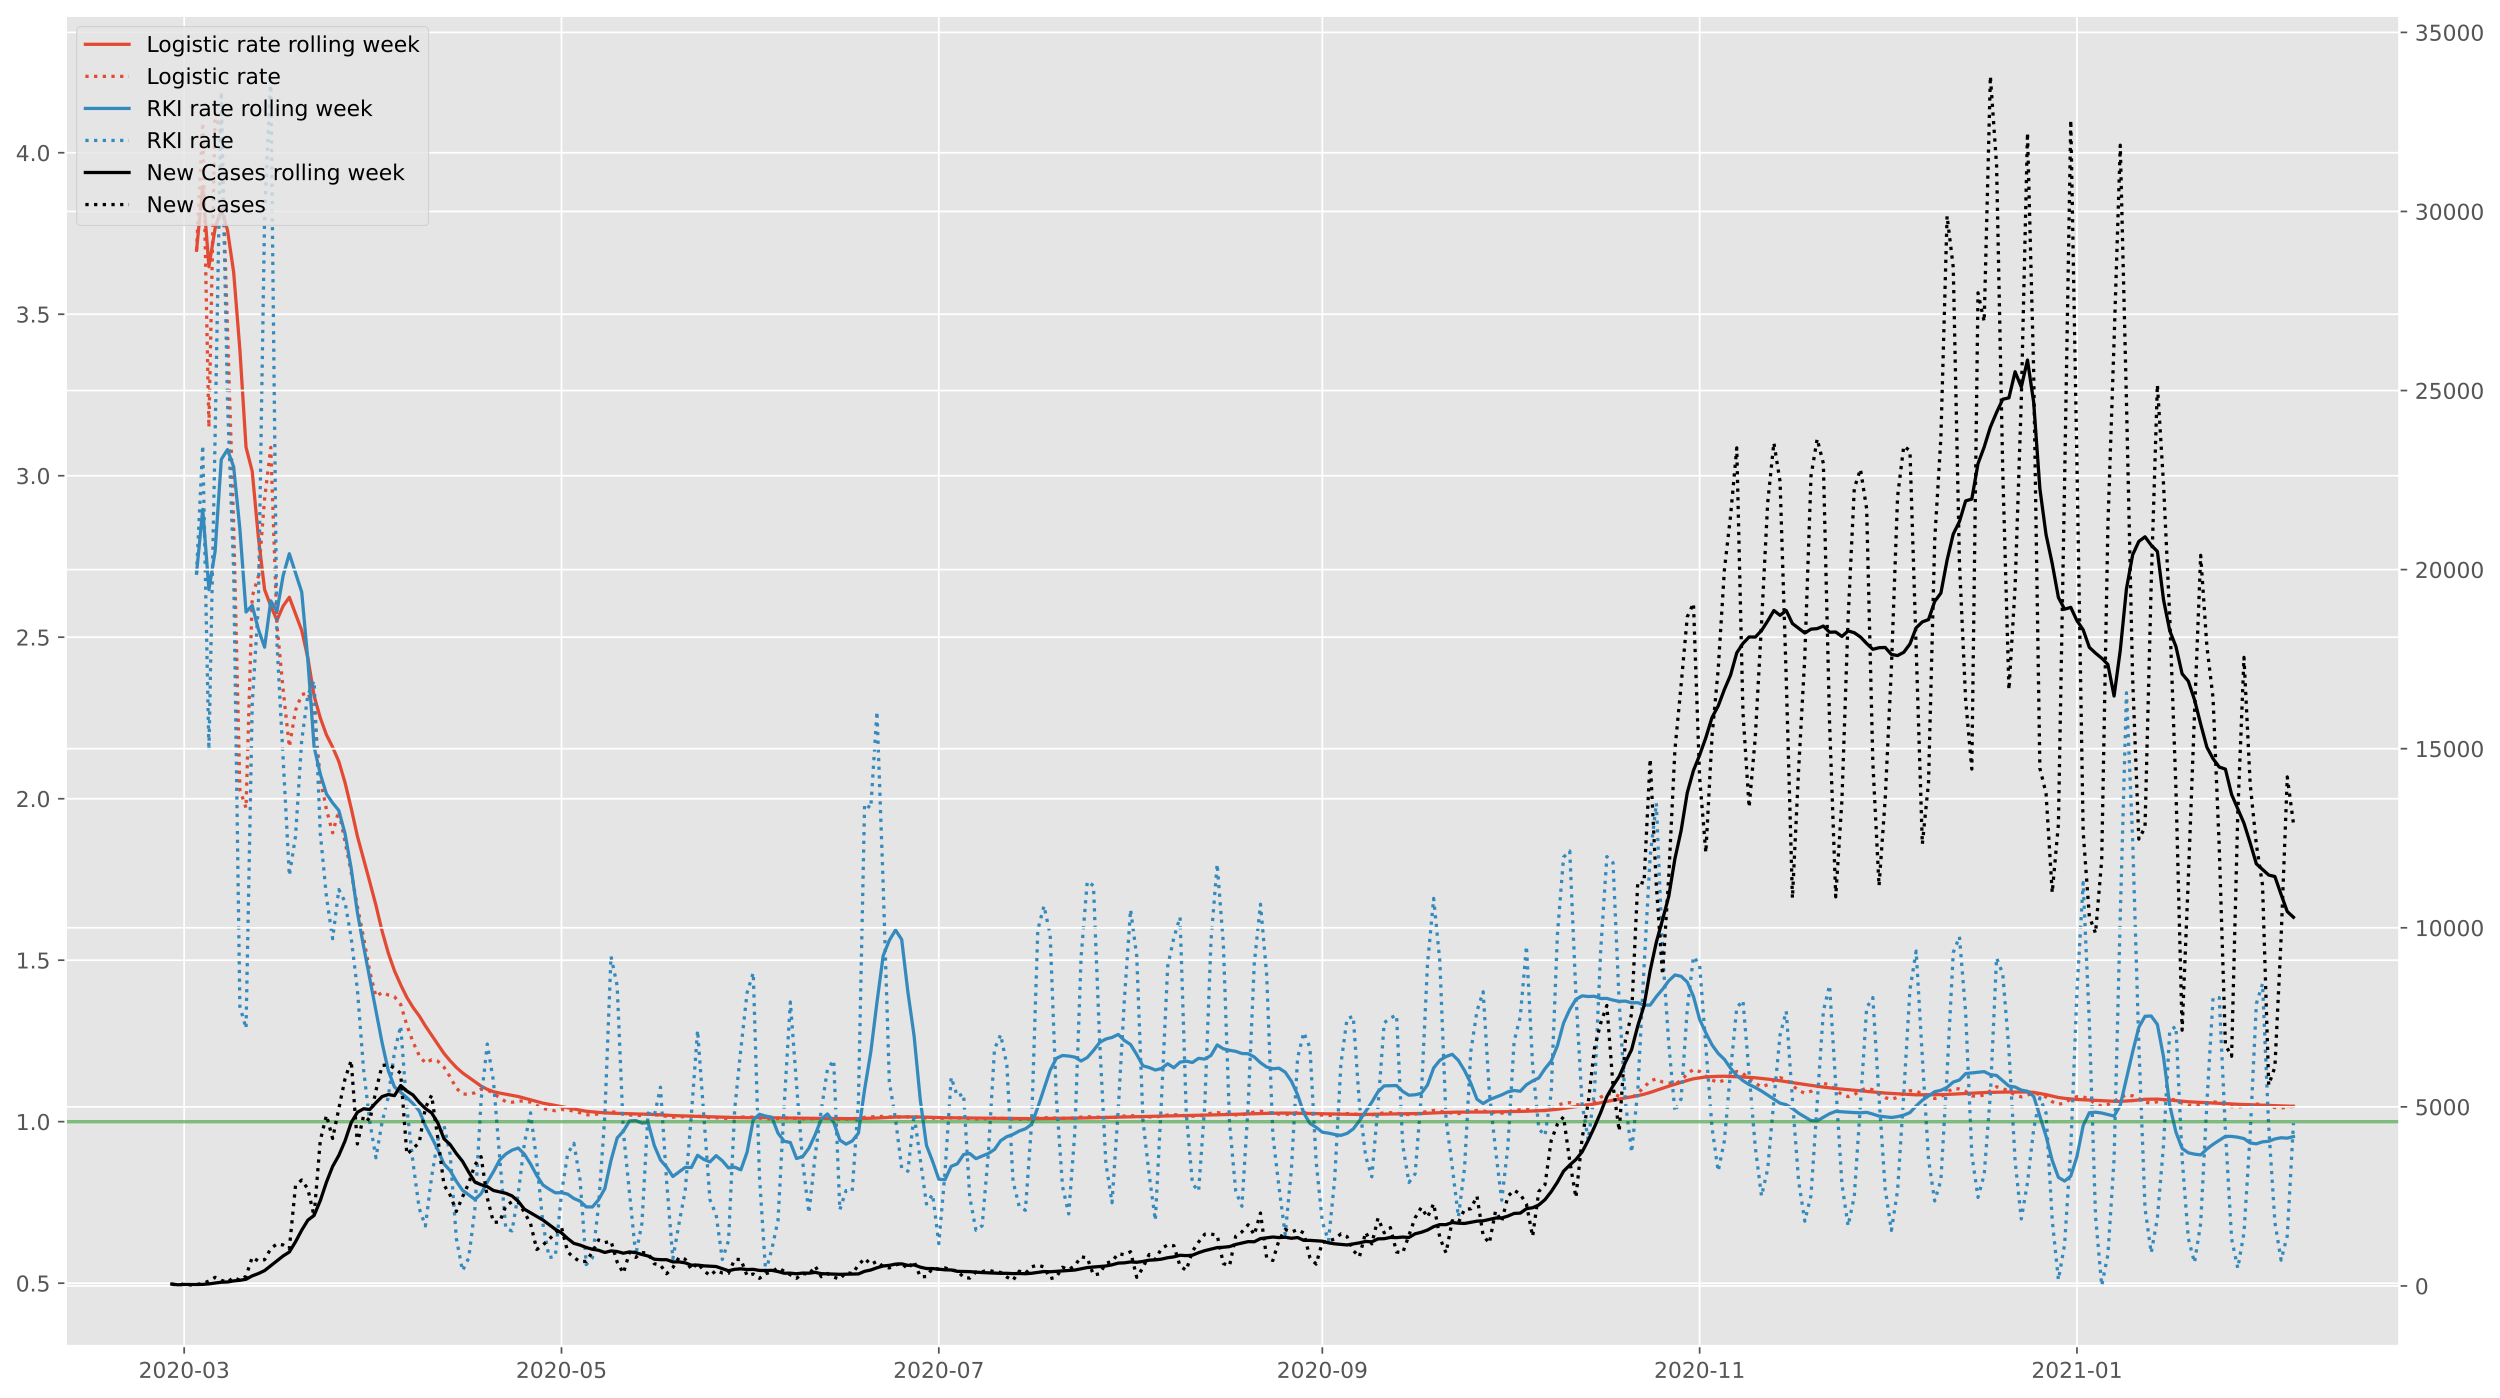 <?xml version="1.0" encoding="utf-8" standalone="no"?>
<!DOCTYPE svg PUBLIC "-//W3C//DTD SVG 1.1//EN"
  "http://www.w3.org/Graphics/SVG/1.1/DTD/svg11.dtd">
<!-- Created with matplotlib (https://matplotlib.org/) -->
<svg height="640.398pt" version="1.1" viewBox="0 0 1145.086 640.398" width="1145.086pt" xmlns="http://www.w3.org/2000/svg" xmlns:xlink="http://www.w3.org/1999/xlink">
 <defs>
  <style type="text/css">*{stroke-linecap:butt;stroke-linejoin:round;}</style>
 </defs>
 <g id="figure_1">
  <g id="patch_1">
   <path d="M 0 640.398 
L 1145.086 640.398 
L 1145.086 0 
L 0 0 
z
" style="fill:#ffffff;"/>
  </g>
  <g id="axes_1">
   <g id="patch_2">
    <path d="M 30.103 616.52 
L 1099.073 616.52 
L 1099.073 7.2 
L 30.103 7.2 
z
" style="fill:#e5e5e5;"/>
   </g>
   <g id="matplotlib.axis_1">
    <g id="xtick_1">
     <g id="line2d_1">
      <path clip-path="url(#p759b34dd19)" d="M 84.359 616.52 
L 84.359 7.2 
" style="fill:none;stroke:#ffffff;stroke-linecap:square;stroke-width:0.8;"/>
     </g>
     <g id="line2d_2">
      <defs>
       <path d="M 0 0 
L 0 3.5 
" id="m9d8295089c" style="stroke:#555555;stroke-width:0.8;"/>
      </defs>
      <g>
       <use style="fill:#555555;stroke:#555555;stroke-width:0.8;" x="84.359" xlink:href="#m9d8295089c" y="616.52"/>
      </g>
     </g>
     <g id="text_1">
      <!-- 2020-03 -->
      <g style="fill:#555555;" transform="translate(63.468 631.118)scale(0.1 -0.1)">
       <defs>
        <path d="M 19.188 8.297 
L 53.609 8.297 
L 53.609 0 
L 7.328 0 
L 7.328 8.297 
Q 12.938 14.109 22.625 23.891 
Q 32.328 33.688 34.812 36.531 
Q 39.547 41.844 41.422 45.531 
Q 43.312 49.219 43.312 52.781 
Q 43.312 58.594 39.234 62.25 
Q 35.156 65.922 28.609 65.922 
Q 23.969 65.922 18.812 64.312 
Q 13.672 62.703 7.812 59.422 
L 7.812 69.391 
Q 13.766 71.781 18.938 73 
Q 24.125 74.219 28.422 74.219 
Q 39.75 74.219 46.484 68.547 
Q 53.219 62.891 53.219 53.422 
Q 53.219 48.922 51.531 44.891 
Q 49.859 40.875 45.406 35.406 
Q 44.188 33.984 37.641 27.219 
Q 31.109 20.453 19.188 8.297 
z
" id="DejaVuSans-50"/>
        <path d="M 31.781 66.406 
Q 24.172 66.406 20.328 58.906 
Q 16.5 51.422 16.5 36.375 
Q 16.5 21.391 20.328 13.891 
Q 24.172 6.391 31.781 6.391 
Q 39.453 6.391 43.281 13.891 
Q 47.125 21.391 47.125 36.375 
Q 47.125 51.422 43.281 58.906 
Q 39.453 66.406 31.781 66.406 
z
M 31.781 74.219 
Q 44.047 74.219 50.516 64.516 
Q 56.984 54.828 56.984 36.375 
Q 56.984 17.969 50.516 8.266 
Q 44.047 -1.422 31.781 -1.422 
Q 19.531 -1.422 13.062 8.266 
Q 6.594 17.969 6.594 36.375 
Q 6.594 54.828 13.062 64.516 
Q 19.531 74.219 31.781 74.219 
z
" id="DejaVuSans-48"/>
        <path d="M 4.891 31.391 
L 31.203 31.391 
L 31.203 23.391 
L 4.891 23.391 
z
" id="DejaVuSans-45"/>
        <path d="M 40.578 39.312 
Q 47.656 37.797 51.625 33 
Q 55.609 28.219 55.609 21.188 
Q 55.609 10.406 48.188 4.484 
Q 40.766 -1.422 27.094 -1.422 
Q 22.516 -1.422 17.656 -0.516 
Q 12.797 0.391 7.625 2.203 
L 7.625 11.719 
Q 11.719 9.328 16.594 8.109 
Q 21.484 6.891 26.812 6.891 
Q 36.078 6.891 40.938 10.547 
Q 45.797 14.203 45.797 21.188 
Q 45.797 27.641 41.281 31.266 
Q 36.766 34.906 28.719 34.906 
L 20.219 34.906 
L 20.219 43.016 
L 29.109 43.016 
Q 36.375 43.016 40.234 45.922 
Q 44.094 48.828 44.094 54.297 
Q 44.094 59.906 40.109 62.906 
Q 36.141 65.922 28.719 65.922 
Q 24.656 65.922 20.016 65.031 
Q 15.375 64.156 9.812 62.312 
L 9.812 71.094 
Q 15.438 72.656 20.344 73.438 
Q 25.25 74.219 29.594 74.219 
Q 40.828 74.219 47.359 69.109 
Q 53.906 64.016 53.906 55.328 
Q 53.906 49.266 50.438 45.094 
Q 46.969 40.922 40.578 39.312 
z
" id="DejaVuSans-51"/>
       </defs>
       <use xlink:href="#DejaVuSans-50"/>
       <use x="63.623" xlink:href="#DejaVuSans-48"/>
       <use x="127.246" xlink:href="#DejaVuSans-50"/>
       <use x="190.869" xlink:href="#DejaVuSans-48"/>
       <use x="254.492" xlink:href="#DejaVuSans-45"/>
       <use x="290.576" xlink:href="#DejaVuSans-48"/>
       <use x="354.199" xlink:href="#DejaVuSans-51"/>
      </g>
     </g>
    </g>
    <g id="xtick_2">
     <g id="line2d_3">
      <path clip-path="url(#p759b34dd19)" d="M 257.185 616.52 
L 257.185 7.2 
" style="fill:none;stroke:#ffffff;stroke-linecap:square;stroke-width:0.8;"/>
     </g>
     <g id="line2d_4">
      <g>
       <use style="fill:#555555;stroke:#555555;stroke-width:0.8;" x="257.185" xlink:href="#m9d8295089c" y="616.52"/>
      </g>
     </g>
     <g id="text_2">
      <!-- 2020-05 -->
      <g style="fill:#555555;" transform="translate(236.293 631.118)scale(0.1 -0.1)">
       <defs>
        <path d="M 10.797 72.906 
L 49.516 72.906 
L 49.516 64.594 
L 19.828 64.594 
L 19.828 46.734 
Q 21.969 47.469 24.109 47.828 
Q 26.266 48.188 28.422 48.188 
Q 40.625 48.188 47.75 41.5 
Q 54.891 34.812 54.891 23.391 
Q 54.891 11.625 47.562 5.094 
Q 40.234 -1.422 26.906 -1.422 
Q 22.312 -1.422 17.547 -0.641 
Q 12.797 0.141 7.719 1.703 
L 7.719 11.625 
Q 12.109 9.234 16.797 8.062 
Q 21.484 6.891 26.703 6.891 
Q 35.156 6.891 40.078 11.328 
Q 45.016 15.766 45.016 23.391 
Q 45.016 31 40.078 35.438 
Q 35.156 39.891 26.703 39.891 
Q 22.75 39.891 18.812 39.016 
Q 14.891 38.141 10.797 36.281 
z
" id="DejaVuSans-53"/>
       </defs>
       <use xlink:href="#DejaVuSans-50"/>
       <use x="63.623" xlink:href="#DejaVuSans-48"/>
       <use x="127.246" xlink:href="#DejaVuSans-50"/>
       <use x="190.869" xlink:href="#DejaVuSans-48"/>
       <use x="254.492" xlink:href="#DejaVuSans-45"/>
       <use x="290.576" xlink:href="#DejaVuSans-48"/>
       <use x="354.199" xlink:href="#DejaVuSans-53"/>
      </g>
     </g>
    </g>
    <g id="xtick_3">
     <g id="line2d_5">
      <path clip-path="url(#p759b34dd19)" d="M 430.011 616.52 
L 430.011 7.2 
" style="fill:none;stroke:#ffffff;stroke-linecap:square;stroke-width:0.8;"/>
     </g>
     <g id="line2d_6">
      <g>
       <use style="fill:#555555;stroke:#555555;stroke-width:0.8;" x="430.011" xlink:href="#m9d8295089c" y="616.52"/>
      </g>
     </g>
     <g id="text_3">
      <!-- 2020-07 -->
      <g style="fill:#555555;" transform="translate(409.119 631.118)scale(0.1 -0.1)">
       <defs>
        <path d="M 8.203 72.906 
L 55.078 72.906 
L 55.078 68.703 
L 28.609 0 
L 18.312 0 
L 43.219 64.594 
L 8.203 64.594 
z
" id="DejaVuSans-55"/>
       </defs>
       <use xlink:href="#DejaVuSans-50"/>
       <use x="63.623" xlink:href="#DejaVuSans-48"/>
       <use x="127.246" xlink:href="#DejaVuSans-50"/>
       <use x="190.869" xlink:href="#DejaVuSans-48"/>
       <use x="254.492" xlink:href="#DejaVuSans-45"/>
       <use x="290.576" xlink:href="#DejaVuSans-48"/>
       <use x="354.199" xlink:href="#DejaVuSans-55"/>
      </g>
     </g>
    </g>
    <g id="xtick_4">
     <g id="line2d_7">
      <path clip-path="url(#p759b34dd19)" d="M 605.67 616.52 
L 605.67 7.2 
" style="fill:none;stroke:#ffffff;stroke-linecap:square;stroke-width:0.8;"/>
     </g>
     <g id="line2d_8">
      <g>
       <use style="fill:#555555;stroke:#555555;stroke-width:0.8;" x="605.67" xlink:href="#m9d8295089c" y="616.52"/>
      </g>
     </g>
     <g id="text_4">
      <!-- 2020-09 -->
      <g style="fill:#555555;" transform="translate(584.778 631.118)scale(0.1 -0.1)">
       <defs>
        <path d="M 10.984 1.516 
L 10.984 10.5 
Q 14.703 8.734 18.5 7.812 
Q 22.312 6.891 25.984 6.891 
Q 35.75 6.891 40.891 13.453 
Q 46.047 20.016 46.781 33.406 
Q 43.953 29.203 39.594 26.953 
Q 35.25 24.703 29.984 24.703 
Q 19.047 24.703 12.672 31.312 
Q 6.297 37.938 6.297 49.422 
Q 6.297 60.641 12.938 67.422 
Q 19.578 74.219 30.609 74.219 
Q 43.266 74.219 49.922 64.516 
Q 56.594 54.828 56.594 36.375 
Q 56.594 19.141 48.406 8.859 
Q 40.234 -1.422 26.422 -1.422 
Q 22.703 -1.422 18.891 -0.688 
Q 15.094 0.047 10.984 1.516 
z
M 30.609 32.422 
Q 37.25 32.422 41.125 36.953 
Q 45.016 41.5 45.016 49.422 
Q 45.016 57.281 41.125 61.844 
Q 37.25 66.406 30.609 66.406 
Q 23.969 66.406 20.094 61.844 
Q 16.219 57.281 16.219 49.422 
Q 16.219 41.5 20.094 36.953 
Q 23.969 32.422 30.609 32.422 
z
" id="DejaVuSans-57"/>
       </defs>
       <use xlink:href="#DejaVuSans-50"/>
       <use x="63.623" xlink:href="#DejaVuSans-48"/>
       <use x="127.246" xlink:href="#DejaVuSans-50"/>
       <use x="190.869" xlink:href="#DejaVuSans-48"/>
       <use x="254.492" xlink:href="#DejaVuSans-45"/>
       <use x="290.576" xlink:href="#DejaVuSans-48"/>
       <use x="354.199" xlink:href="#DejaVuSans-57"/>
      </g>
     </g>
    </g>
    <g id="xtick_5">
     <g id="line2d_9">
      <path clip-path="url(#p759b34dd19)" d="M 778.495 616.52 
L 778.495 7.2 
" style="fill:none;stroke:#ffffff;stroke-linecap:square;stroke-width:0.8;"/>
     </g>
     <g id="line2d_10">
      <g>
       <use style="fill:#555555;stroke:#555555;stroke-width:0.8;" x="778.495" xlink:href="#m9d8295089c" y="616.52"/>
      </g>
     </g>
     <g id="text_5">
      <!-- 2020-11 -->
      <g style="fill:#555555;" transform="translate(757.604 631.118)scale(0.1 -0.1)">
       <defs>
        <path d="M 12.406 8.297 
L 28.516 8.297 
L 28.516 63.922 
L 10.984 60.406 
L 10.984 69.391 
L 28.422 72.906 
L 38.281 72.906 
L 38.281 8.297 
L 54.391 8.297 
L 54.391 0 
L 12.406 0 
z
" id="DejaVuSans-49"/>
       </defs>
       <use xlink:href="#DejaVuSans-50"/>
       <use x="63.623" xlink:href="#DejaVuSans-48"/>
       <use x="127.246" xlink:href="#DejaVuSans-50"/>
       <use x="190.869" xlink:href="#DejaVuSans-48"/>
       <use x="254.492" xlink:href="#DejaVuSans-45"/>
       <use x="290.576" xlink:href="#DejaVuSans-49"/>
       <use x="354.199" xlink:href="#DejaVuSans-49"/>
      </g>
     </g>
    </g>
    <g id="xtick_6">
     <g id="line2d_11">
      <path clip-path="url(#p759b34dd19)" d="M 951.321 616.52 
L 951.321 7.2 
" style="fill:none;stroke:#ffffff;stroke-linecap:square;stroke-width:0.8;"/>
     </g>
     <g id="line2d_12">
      <g>
       <use style="fill:#555555;stroke:#555555;stroke-width:0.8;" x="951.321" xlink:href="#m9d8295089c" y="616.52"/>
      </g>
     </g>
     <g id="text_6">
      <!-- 2021-01 -->
      <g style="fill:#555555;" transform="translate(930.43 631.118)scale(0.1 -0.1)">
       <use xlink:href="#DejaVuSans-50"/>
       <use x="63.623" xlink:href="#DejaVuSans-48"/>
       <use x="127.246" xlink:href="#DejaVuSans-50"/>
       <use x="190.869" xlink:href="#DejaVuSans-49"/>
       <use x="254.492" xlink:href="#DejaVuSans-45"/>
       <use x="290.576" xlink:href="#DejaVuSans-48"/>
       <use x="354.199" xlink:href="#DejaVuSans-49"/>
      </g>
     </g>
    </g>
   </g>
   <g id="matplotlib.axis_2">
    <g id="ytick_1">
     <g id="line2d_13">
      <path clip-path="url(#p759b34dd19)" d="M 30.103 587.741 
L 1099.073 587.741 
" style="fill:none;stroke:#ffffff;stroke-linecap:square;stroke-width:0.8;"/>
     </g>
     <g id="line2d_14">
      <defs>
       <path d="M 0 0 
L -3.5 0 
" id="m16aff9066f" style="stroke:#555555;stroke-width:0.8;"/>
      </defs>
      <g>
       <use style="fill:#555555;stroke:#555555;stroke-width:0.8;" x="30.103" xlink:href="#m16aff9066f" y="587.741"/>
      </g>
     </g>
     <g id="text_7">
      <!-- 0.5 -->
      <g style="fill:#555555;" transform="translate(7.2 591.541)scale(0.1 -0.1)">
       <defs>
        <path d="M 10.688 12.406 
L 21 12.406 
L 21 0 
L 10.688 0 
z
" id="DejaVuSans-46"/>
       </defs>
       <use xlink:href="#DejaVuSans-48"/>
       <use x="63.623" xlink:href="#DejaVuSans-46"/>
       <use x="95.41" xlink:href="#DejaVuSans-53"/>
      </g>
     </g>
    </g>
    <g id="ytick_2">
     <g id="line2d_15">
      <path clip-path="url(#p759b34dd19)" d="M 30.103 513.773 
L 1099.073 513.773 
" style="fill:none;stroke:#ffffff;stroke-linecap:square;stroke-width:0.8;"/>
     </g>
     <g id="line2d_16">
      <g>
       <use style="fill:#555555;stroke:#555555;stroke-width:0.8;" x="30.103" xlink:href="#m16aff9066f" y="513.773"/>
      </g>
     </g>
     <g id="text_8">
      <!-- 1.0 -->
      <g style="fill:#555555;" transform="translate(7.2 517.572)scale(0.1 -0.1)">
       <use xlink:href="#DejaVuSans-49"/>
       <use x="63.623" xlink:href="#DejaVuSans-46"/>
       <use x="95.41" xlink:href="#DejaVuSans-48"/>
      </g>
     </g>
    </g>
    <g id="ytick_3">
     <g id="line2d_17">
      <path clip-path="url(#p759b34dd19)" d="M 30.103 439.805 
L 1099.073 439.805 
" style="fill:none;stroke:#ffffff;stroke-linecap:square;stroke-width:0.8;"/>
     </g>
     <g id="line2d_18">
      <g>
       <use style="fill:#555555;stroke:#555555;stroke-width:0.8;" x="30.103" xlink:href="#m16aff9066f" y="439.805"/>
      </g>
     </g>
     <g id="text_9">
      <!-- 1.5 -->
      <g style="fill:#555555;" transform="translate(7.2 443.604)scale(0.1 -0.1)">
       <use xlink:href="#DejaVuSans-49"/>
       <use x="63.623" xlink:href="#DejaVuSans-46"/>
       <use x="95.41" xlink:href="#DejaVuSans-53"/>
      </g>
     </g>
    </g>
    <g id="ytick_4">
     <g id="line2d_19">
      <path clip-path="url(#p759b34dd19)" d="M 30.103 365.837 
L 1099.073 365.837 
" style="fill:none;stroke:#ffffff;stroke-linecap:square;stroke-width:0.8;"/>
     </g>
     <g id="line2d_20">
      <g>
       <use style="fill:#555555;stroke:#555555;stroke-width:0.8;" x="30.103" xlink:href="#m16aff9066f" y="365.837"/>
      </g>
     </g>
     <g id="text_10">
      <!-- 2.0 -->
      <g style="fill:#555555;" transform="translate(7.2 369.636)scale(0.1 -0.1)">
       <use xlink:href="#DejaVuSans-50"/>
       <use x="63.623" xlink:href="#DejaVuSans-46"/>
       <use x="95.41" xlink:href="#DejaVuSans-48"/>
      </g>
     </g>
    </g>
    <g id="ytick_5">
     <g id="line2d_21">
      <path clip-path="url(#p759b34dd19)" d="M 30.103 291.869 
L 1099.073 291.869 
" style="fill:none;stroke:#ffffff;stroke-linecap:square;stroke-width:0.8;"/>
     </g>
     <g id="line2d_22">
      <g>
       <use style="fill:#555555;stroke:#555555;stroke-width:0.8;" x="30.103" xlink:href="#m16aff9066f" y="291.869"/>
      </g>
     </g>
     <g id="text_11">
      <!-- 2.5 -->
      <g style="fill:#555555;" transform="translate(7.2 295.668)scale(0.1 -0.1)">
       <use xlink:href="#DejaVuSans-50"/>
       <use x="63.623" xlink:href="#DejaVuSans-46"/>
       <use x="95.41" xlink:href="#DejaVuSans-53"/>
      </g>
     </g>
    </g>
    <g id="ytick_6">
     <g id="line2d_23">
      <path clip-path="url(#p759b34dd19)" d="M 30.103 217.9 
L 1099.073 217.9 
" style="fill:none;stroke:#ffffff;stroke-linecap:square;stroke-width:0.8;"/>
     </g>
     <g id="line2d_24">
      <g>
       <use style="fill:#555555;stroke:#555555;stroke-width:0.8;" x="30.103" xlink:href="#m16aff9066f" y="217.9"/>
      </g>
     </g>
     <g id="text_12">
      <!-- 3.0 -->
      <g style="fill:#555555;" transform="translate(7.2 221.7)scale(0.1 -0.1)">
       <use xlink:href="#DejaVuSans-51"/>
       <use x="63.623" xlink:href="#DejaVuSans-46"/>
       <use x="95.41" xlink:href="#DejaVuSans-48"/>
      </g>
     </g>
    </g>
    <g id="ytick_7">
     <g id="line2d_25">
      <path clip-path="url(#p759b34dd19)" d="M 30.103 143.932 
L 1099.073 143.932 
" style="fill:none;stroke:#ffffff;stroke-linecap:square;stroke-width:0.8;"/>
     </g>
     <g id="line2d_26">
      <g>
       <use style="fill:#555555;stroke:#555555;stroke-width:0.8;" x="30.103" xlink:href="#m16aff9066f" y="143.932"/>
      </g>
     </g>
     <g id="text_13">
      <!-- 3.5 -->
      <g style="fill:#555555;" transform="translate(7.2 147.732)scale(0.1 -0.1)">
       <use xlink:href="#DejaVuSans-51"/>
       <use x="63.623" xlink:href="#DejaVuSans-46"/>
       <use x="95.41" xlink:href="#DejaVuSans-53"/>
      </g>
     </g>
    </g>
    <g id="ytick_8">
     <g id="line2d_27">
      <path clip-path="url(#p759b34dd19)" d="M 30.103 69.964 
L 1099.073 69.964 
" style="fill:none;stroke:#ffffff;stroke-linecap:square;stroke-width:0.8;"/>
     </g>
     <g id="line2d_28">
      <g>
       <use style="fill:#555555;stroke:#555555;stroke-width:0.8;" x="30.103" xlink:href="#m16aff9066f" y="69.964"/>
      </g>
     </g>
     <g id="text_14">
      <!-- 4.0 -->
      <g style="fill:#555555;" transform="translate(7.2 73.763)scale(0.1 -0.1)">
       <defs>
        <path d="M 37.797 64.312 
L 12.891 25.391 
L 37.797 25.391 
z
M 35.203 72.906 
L 47.609 72.906 
L 47.609 25.391 
L 58.016 25.391 
L 58.016 17.188 
L 47.609 17.188 
L 47.609 0 
L 37.797 0 
L 37.797 17.188 
L 4.891 17.188 
L 4.891 26.703 
z
" id="DejaVuSans-52"/>
       </defs>
       <use xlink:href="#DejaVuSans-52"/>
       <use x="63.623" xlink:href="#DejaVuSans-46"/>
       <use x="95.41" xlink:href="#DejaVuSans-48"/>
      </g>
     </g>
    </g>
   </g>
   <g id="line2d_29">
    <path clip-path="url(#p759b34dd19)" d="M 90.026 114.623 
L 92.859 85.358 
L 95.692 122.161 
L 98.525 104.577 
L 101.358 95.993 
L 104.192 105.393 
L 107.025 124.688 
L 109.858 159.98 
L 112.691 204.839 
L 115.524 215.896 
L 118.358 246.205 
L 121.191 270.04 
L 124.024 277.546 
L 126.857 284.089 
L 129.69 277.558 
L 132.524 273.557 
L 138.19 288.756 
L 141.023 301.426 
L 143.856 318.693 
L 146.69 328.756 
L 149.523 336.593 
L 152.356 342.213 
L 155.189 348.789 
L 158.023 358.421 
L 160.856 370.194 
L 163.689 382.964 
L 169.355 403.94 
L 172.189 414.648 
L 175.022 426.53 
L 177.855 436.546 
L 180.688 444.68 
L 183.521 451.092 
L 186.355 456.832 
L 189.188 461.453 
L 192.021 465.317 
L 194.854 469.947 
L 203.354 482.503 
L 206.187 485.891 
L 209.02 488.912 
L 211.854 491.425 
L 220.353 497.467 
L 223.186 498.956 
L 226.02 500.028 
L 228.853 500.658 
L 237.352 502.236 
L 248.685 505.279 
L 268.518 508.999 
L 274.184 509.522 
L 279.851 509.863 
L 299.683 510.475 
L 308.183 510.958 
L 319.515 511.342 
L 336.515 511.856 
L 342.181 511.937 
L 347.848 511.936 
L 379.013 512.303 
L 393.179 512.386 
L 401.679 512.091 
L 410.178 511.659 
L 415.845 511.566 
L 421.511 511.631 
L 432.844 511.969 
L 472.509 512.38 
L 495.174 512.095 
L 557.505 510.618 
L 580.171 509.962 
L 588.67 509.816 
L 600.003 510.019 
L 622.669 510.475 
L 651.001 510.01 
L 662.334 509.524 
L 668 509.383 
L 682.166 509.328 
L 699.166 508.991 
L 707.665 508.626 
L 713.332 508.092 
L 724.664 506.464 
L 730.331 505.657 
L 735.997 504.507 
L 741.664 503.391 
L 750.163 501.855 
L 752.997 501.211 
L 755.83 500.378 
L 764.329 497.513 
L 769.996 495.767 
L 772.829 494.885 
L 775.662 494.123 
L 781.329 493.275 
L 786.995 492.993 
L 789.828 492.948 
L 798.328 493.293 
L 803.994 493.65 
L 812.494 494.593 
L 826.66 496.725 
L 835.16 497.931 
L 840.826 498.586 
L 863.492 500.671 
L 877.658 501.464 
L 886.157 501.394 
L 891.824 501.289 
L 908.823 500.444 
L 917.323 500.206 
L 928.656 500.177 
L 931.489 500.331 
L 937.155 501.391 
L 942.822 502.692 
L 945.655 503.085 
L 951.321 503.59 
L 968.321 504.422 
L 971.154 504.464 
L 976.82 504.114 
L 982.487 503.503 
L 988.153 503.429 
L 993.819 503.87 
L 1002.319 504.637 
L 1024.985 505.793 
L 1047.65 506.631 
L 1050.484 506.71 
L 1050.484 506.71 
" style="fill:none;stroke:#e24a33;stroke-linecap:square;stroke-width:1.5;"/>
   </g>
   <g id="line2d_30">
    <path clip-path="url(#p759b34dd19)" d="M 90.026 114.623 
L 92.859 56.093 
L 95.692 195.766 
L 98.525 51.825 
L 101.358 61.656 
L 107.025 240.455 
L 109.858 361.665 
L 112.691 370.111 
L 115.524 273.161 
L 118.358 263.994 
L 121.191 228.497 
L 124.024 204.94 
L 126.857 286.253 
L 129.69 315.948 
L 132.524 342.104 
L 135.357 325.338 
L 138.19 318.214 
L 141.023 317.186 
L 143.856 325.809 
L 146.69 356.689 
L 149.523 370.808 
L 152.356 381.446 
L 155.189 371.37 
L 160.856 399.6 
L 163.689 415.195 
L 166.522 429.369 
L 169.355 444.958 
L 172.189 456.409 
L 175.022 454.54 
L 177.855 455.748 
L 180.688 456.539 
L 183.521 460.083 
L 186.355 469.55 
L 189.188 477.303 
L 192.021 483.458 
L 194.854 486.951 
L 197.687 485.411 
L 200.521 486.044 
L 203.354 488.801 
L 206.187 493.271 
L 209.02 498.448 
L 211.854 501.047 
L 214.687 501.279 
L 217.52 500.51 
L 220.353 498.911 
L 223.186 499.224 
L 226.02 500.774 
L 228.853 502.859 
L 231.686 504.614 
L 234.519 504.878 
L 237.352 504.394 
L 240.186 504.224 
L 243.019 504.872 
L 245.852 506.343 
L 248.685 507.628 
L 251.518 508.434 
L 254.352 508.738 
L 257.185 508.173 
L 260.018 508.399 
L 262.851 508.92 
L 265.685 509.705 
L 268.518 510.622 
L 271.351 510.635 
L 279.851 509.23 
L 282.684 509.505 
L 285.517 510.363 
L 288.35 510.628 
L 291.183 511.046 
L 294.017 510.821 
L 296.85 510.339 
L 302.516 510.825 
L 305.349 511.347 
L 308.183 511.7 
L 319.515 511.224 
L 325.182 511.931 
L 328.015 511.958 
L 330.848 512.193 
L 333.682 512.26 
L 336.515 511.885 
L 339.348 511.634 
L 345.014 511.72 
L 350.681 512.489 
L 356.347 512.26 
L 359.18 512.103 
L 362.014 512.138 
L 370.513 512.49 
L 373.346 512.286 
L 379.013 512.255 
L 381.846 512.313 
L 384.679 512.606 
L 393.179 512.25 
L 396.012 511.79 
L 401.679 511.346 
L 404.512 511.386 
L 407.345 511.603 
L 418.678 511.58 
L 424.344 512.131 
L 427.177 512.117 
L 430.011 512.29 
L 435.677 511.962 
L 438.51 512.023 
L 447.01 512.461 
L 449.843 512.481 
L 455.51 512.196 
L 461.176 512.321 
L 464.009 512.535 
L 469.676 512.545 
L 478.175 511.93 
L 489.508 512.362 
L 492.341 512.092 
L 495.174 511.676 
L 498.008 511.49 
L 509.341 511.986 
L 515.007 511.174 
L 517.84 510.948 
L 523.507 511.563 
L 526.34 511.562 
L 529.173 511.721 
L 532.006 511.152 
L 534.839 510.705 
L 537.673 510.544 
L 540.506 510.683 
L 543.339 511.12 
L 546.172 511.255 
L 549.005 511.193 
L 554.672 509.893 
L 557.505 509.599 
L 560.338 510.027 
L 563.172 510.644 
L 568.838 510.65 
L 571.671 509.936 
L 574.504 509.369 
L 577.338 508.966 
L 580.171 509.469 
L 583.004 510.144 
L 585.837 510.257 
L 588.67 510.574 
L 594.337 509.58 
L 597.17 509.471 
L 602.836 510.571 
L 608.503 510.956 
L 611.336 510.639 
L 614.169 510.127 
L 617.003 510.043 
L 619.836 510.22 
L 622.669 510.535 
L 625.502 510.521 
L 628.335 510.655 
L 631.169 510.125 
L 634.002 509.736 
L 636.835 509.678 
L 639.668 509.826 
L 642.501 510.411 
L 645.335 510.47 
L 648.168 510.329 
L 651.001 509.623 
L 656.667 508.583 
L 659.501 508.927 
L 662.334 509.671 
L 665.167 509.747 
L 668 510.064 
L 670.833 509.639 
L 673.667 508.977 
L 676.5 508.629 
L 679.333 508.85 
L 682.166 509.389 
L 685 509.449 
L 687.833 509.852 
L 690.666 509.293 
L 693.499 508.534 
L 699.166 508.098 
L 701.999 508.711 
L 704.832 508.764 
L 707.665 508.665 
L 710.498 507.809 
L 713.332 506.278 
L 716.165 505.31 
L 718.998 505.058 
L 721.831 505.922 
L 724.664 506.205 
L 727.498 506.107 
L 730.331 504.72 
L 733.164 502.547 
L 735.997 500.993 
L 738.831 500.966 
L 741.664 502.202 
L 747.33 502.931 
L 750.163 500.726 
L 752.997 498.043 
L 755.83 495.164 
L 758.663 494.1 
L 761.496 495.614 
L 767.163 496.492 
L 769.996 494.946 
L 772.829 491.868 
L 775.662 489.828 
L 778.495 490.793 
L 781.329 492.984 
L 784.162 494.686 
L 786.995 495.846 
L 789.828 494.63 
L 792.662 492.415 
L 795.495 490.782 
L 798.328 491.709 
L 801.161 494.034 
L 803.994 496.135 
L 806.828 497.836 
L 809.661 496.825 
L 812.494 494.827 
L 815.327 493.626 
L 818.16 494.409 
L 820.994 497.194 
L 823.827 499.454 
L 826.66 500.74 
L 829.493 499.873 
L 832.326 497.601 
L 835.16 496.247 
L 837.993 496.877 
L 840.826 499.311 
L 843.659 501.346 
L 846.492 502.301 
L 849.326 501.361 
L 852.159 499.517 
L 854.992 498.36 
L 857.825 499.221 
L 860.659 501.176 
L 863.492 502.763 
L 866.325 503.567 
L 869.158 502.571 
L 871.991 500.876 
L 874.825 499.604 
L 877.658 499.693 
L 883.324 502.661 
L 886.157 503.127 
L 888.991 502.452 
L 891.824 500.262 
L 894.657 498.533 
L 897.49 498.79 
L 900.323 499.883 
L 903.157 501.95 
L 905.99 502.183 
L 908.823 501.504 
L 914.49 497.779 
L 917.323 498.543 
L 920.156 499.852 
L 922.989 501.567 
L 925.822 502.392 
L 931.489 500.675 
L 934.322 501.276 
L 937.155 502.468 
L 939.988 504.633 
L 942.822 505.889 
L 945.655 505.147 
L 948.488 503.401 
L 951.321 502.312 
L 954.154 502.37 
L 956.988 503.547 
L 959.821 505.657 
L 962.654 506.655 
L 965.487 505.907 
L 968.321 504.506 
L 971.154 502.603 
L 973.987 501.523 
L 976.82 501.95 
L 979.653 503.194 
L 982.487 504.836 
L 985.32 505.277 
L 988.153 504.622 
L 990.986 503.834 
L 993.819 503.379 
L 996.653 503.864 
L 999.486 505.31 
L 1002.319 506.175 
L 1005.152 506.384 
L 1007.985 505.883 
L 1010.819 505.066 
L 1013.652 504.688 
L 1016.485 504.978 
L 1019.318 506.006 
L 1022.151 506.852 
L 1024.985 507.081 
L 1027.818 506.687 
L 1033.484 505.722 
L 1036.318 505.866 
L 1039.151 506.72 
L 1041.984 507.275 
L 1044.817 507.451 
L 1047.65 507.228 
L 1050.484 506.71 
L 1050.484 506.71 
" style="fill:none;stroke:#e24a33;stroke-dasharray:1.5,2.475;stroke-dashoffset:0;stroke-width:1.5;"/>
   </g>
   <g id="line2d_31">
    <path clip-path="url(#p759b34dd19)" d="M 90.026 262.561 
L 92.859 233.296 
L 95.692 270.099 
L 98.525 252.516 
L 101.358 210.419 
L 104.192 205.938 
L 107.025 213.84 
L 109.858 242.173 
L 112.691 280.318 
L 115.524 277.305 
L 118.358 288.303 
L 121.191 296.443 
L 124.024 275.21 
L 126.857 279.936 
L 129.69 263.631 
L 132.524 253.633 
L 138.19 271.173 
L 141.023 302.487 
L 143.856 342.056 
L 146.69 354.496 
L 149.523 363.635 
L 152.356 367.762 
L 155.189 371.24 
L 158.023 381.816 
L 160.856 397.732 
L 163.689 417.916 
L 166.522 433.409 
L 175.022 477.667 
L 177.855 490.414 
L 180.688 497.869 
L 186.355 502.781 
L 189.188 505.498 
L 192.021 508.818 
L 194.854 515.622 
L 197.687 520.866 
L 200.521 526.618 
L 203.354 533.119 
L 206.187 536.166 
L 209.02 541.105 
L 211.854 545.177 
L 217.52 549.371 
L 220.353 546.782 
L 223.186 541.459 
L 226.02 536.662 
L 228.853 531.335 
L 231.686 528.579 
L 234.519 526.807 
L 237.352 525.83 
L 240.186 528.65 
L 243.019 533.154 
L 245.852 538.404 
L 248.685 542.773 
L 251.518 544.666 
L 254.352 546.333 
L 257.185 546.282 
L 260.018 546.951 
L 262.851 548.943 
L 265.685 550.14 
L 268.518 552.805 
L 271.351 552.824 
L 274.184 549.495 
L 277.017 544.457 
L 279.851 531.544 
L 282.684 521.232 
L 285.517 518.089 
L 288.35 513.433 
L 291.183 513.246 
L 294.017 514.421 
L 296.85 514.217 
L 299.683 524.674 
L 302.516 531.317 
L 305.349 534.603 
L 308.183 538.88 
L 313.849 534.68 
L 316.682 534.754 
L 319.515 529.146 
L 322.349 531.033 
L 325.182 532.199 
L 328.015 529.317 
L 330.848 531.668 
L 333.682 534.937 
L 336.515 534.613 
L 339.348 535.82 
L 342.181 527.757 
L 345.014 512.91 
L 347.848 510.377 
L 350.681 511.189 
L 353.514 511.742 
L 356.347 519.023 
L 359.18 522.716 
L 362.014 523.316 
L 364.847 530.636 
L 367.68 529.747 
L 370.513 525.903 
L 373.346 519.821 
L 376.18 512.585 
L 379.013 510.222 
L 381.846 514.033 
L 384.679 522.222 
L 387.513 524.06 
L 390.346 522.609 
L 393.179 519.044 
L 396.012 499.023 
L 398.845 481.945 
L 401.679 459.12 
L 404.512 437.805 
L 407.345 430.696 
L 410.178 426 
L 413.011 430.359 
L 415.845 454.39 
L 418.678 474.426 
L 421.511 503.681 
L 424.344 524.616 
L 427.177 531.967 
L 430.011 540.112 
L 432.844 540.369 
L 435.677 534.226 
L 438.51 533.044 
L 441.344 528.807 
L 444.177 528.349 
L 447.01 530.701 
L 452.676 528.349 
L 455.51 526.502 
L 458.343 522.474 
L 461.176 520.599 
L 464.009 519.584 
L 466.842 518.037 
L 469.676 517.021 
L 472.509 514.996 
L 475.342 507.209 
L 481.008 490.229 
L 483.842 484.764 
L 486.675 483.457 
L 489.508 483.694 
L 492.341 484.211 
L 495.174 485.971 
L 498.008 484.379 
L 500.841 481.179 
L 503.674 477.466 
L 506.507 475.913 
L 509.341 475.182 
L 512.174 473.803 
L 515.007 476.582 
L 517.84 478.422 
L 520.673 483.043 
L 523.507 488.185 
L 526.34 488.952 
L 529.173 490.106 
L 532.006 489.393 
L 534.839 487.226 
L 537.673 489.059 
L 540.506 486.503 
L 543.339 486.054 
L 546.172 486.656 
L 549.005 484.745 
L 551.839 485.105 
L 554.672 483.432 
L 557.505 478.618 
L 560.338 480.374 
L 563.172 481.066 
L 566.005 481.552 
L 568.838 482.54 
L 571.671 482.652 
L 574.504 484.136 
L 577.338 486.765 
L 580.171 488.75 
L 583.004 489.506 
L 585.837 489.26 
L 588.67 491.105 
L 591.504 495.226 
L 594.337 501.406 
L 597.17 509.794 
L 600.003 514.598 
L 602.836 516.335 
L 605.67 518.586 
L 608.503 519.011 
L 611.336 519.639 
L 614.169 520.04 
L 617.003 519.136 
L 619.836 517.086 
L 622.669 513.329 
L 628.335 504.833 
L 631.169 500.053 
L 634.002 497.355 
L 639.668 497.227 
L 642.501 499.911 
L 645.335 501.633 
L 648.168 501.443 
L 651.001 500.791 
L 653.834 496.97 
L 656.667 489.147 
L 659.501 485.644 
L 662.334 483.937 
L 665.167 482.902 
L 668 485.722 
L 670.833 490.398 
L 673.667 496.102 
L 676.5 503.475 
L 679.333 505.449 
L 682.166 503.689 
L 687.833 501.49 
L 690.666 500.123 
L 693.499 499.467 
L 696.332 499.839 
L 699.166 496.846 
L 701.999 495.109 
L 704.832 493.731 
L 707.665 489.502 
L 710.498 486.003 
L 713.332 479.025 
L 716.165 468.581 
L 718.998 462.363 
L 721.831 457.735 
L 724.664 456.137 
L 727.498 456.435 
L 730.331 456.319 
L 733.164 457.351 
L 735.997 457.318 
L 738.831 458.092 
L 741.664 458.653 
L 744.497 458.526 
L 747.33 459.329 
L 750.163 459.248 
L 752.997 460.392 
L 755.83 460.366 
L 758.663 456.457 
L 761.496 453.127 
L 764.329 449.249 
L 767.163 446.583 
L 769.996 447.166 
L 772.829 449.824 
L 775.662 456.397 
L 778.495 466.978 
L 781.329 473.073 
L 784.162 478.601 
L 786.995 482.495 
L 789.828 485.227 
L 792.662 489.295 
L 795.495 492.632 
L 798.328 494.969 
L 801.161 496.788 
L 803.994 498.095 
L 806.828 499.726 
L 815.327 505.294 
L 818.16 505.993 
L 820.994 507.695 
L 823.827 509.885 
L 829.493 513.265 
L 832.326 513.392 
L 837.993 510.131 
L 840.826 509.056 
L 849.326 509.607 
L 852.159 509.718 
L 854.992 509.493 
L 857.825 510.291 
L 860.659 511.207 
L 866.325 511.848 
L 869.158 511.452 
L 871.991 510.789 
L 874.825 509.597 
L 877.658 506.553 
L 880.491 503.945 
L 886.157 500.051 
L 888.991 499.393 
L 891.824 498.046 
L 894.657 495.629 
L 897.49 494.684 
L 900.323 491.743 
L 908.823 490.828 
L 911.656 492.226 
L 914.49 492.573 
L 920.156 497.448 
L 922.989 497.892 
L 925.822 499.303 
L 928.656 499.829 
L 931.489 502.113 
L 937.155 520.377 
L 939.988 531.531 
L 942.822 539.282 
L 945.655 540.952 
L 948.488 538.699 
L 951.321 529.669 
L 954.154 515.591 
L 956.988 509.689 
L 959.821 509.435 
L 962.654 509.814 
L 968.321 511.203 
L 971.154 506.24 
L 976.82 481.811 
L 979.653 470.56 
L 982.487 465.49 
L 985.32 465.371 
L 988.153 469.235 
L 990.986 484.21 
L 993.819 506.316 
L 996.653 518.561 
L 999.486 526.028 
L 1002.319 528.008 
L 1005.152 528.643 
L 1007.985 528.979 
L 1010.819 526.288 
L 1013.652 524.143 
L 1019.318 520.482 
L 1022.151 520.513 
L 1024.985 520.879 
L 1027.818 521.502 
L 1030.651 523.531 
L 1033.484 523.911 
L 1036.318 523 
L 1039.151 522.738 
L 1041.984 521.66 
L 1044.817 521.132 
L 1047.65 521.318 
L 1050.484 520.593 
L 1050.484 520.593 
" style="fill:none;stroke:#348abd;stroke-linecap:square;stroke-width:1.5;"/>
   </g>
   <g id="line2d_32">
    <path clip-path="url(#p759b34dd19)" d="M 90.026 262.561 
L 92.859 204.031 
L 95.692 343.705 
L 98.525 199.766 
L 101.358 42.032 
L 104.192 183.531 
L 107.025 261.252 
L 109.858 460.895 
L 112.691 471.047 
L 115.524 322.612 
L 118.358 276.755 
L 121.191 99.011 
L 124.024 34.896 
L 126.857 294.339 
L 132.524 401.06 
L 135.357 383.068 
L 138.19 339.076 
L 141.023 318.211 
L 143.856 311.877 
L 146.69 381.42 
L 149.523 410.73 
L 152.356 429.954 
L 155.189 407.41 
L 158.023 413.109 
L 160.856 429.625 
L 163.689 453.166 
L 166.522 489.869 
L 169.355 513.705 
L 172.189 530.298 
L 175.022 513.9 
L 177.855 502.331 
L 180.688 481.811 
L 183.521 469.953 
L 186.355 507.468 
L 189.188 532.723 
L 192.021 553.539 
L 194.854 561.53 
L 197.687 539.039 
L 200.521 522.076 
L 203.354 515.46 
L 206.187 528.793 
L 209.02 567.297 
L 211.854 582.047 
L 214.687 576.203 
L 217.52 553.718 
L 220.353 503.956 
L 223.186 478.197 
L 226.02 495.212 
L 228.853 530.011 
L 231.686 562.754 
L 234.519 563.802 
L 237.352 546.875 
L 240.186 523.7 
L 243.019 509.723 
L 245.852 531.963 
L 248.685 560.594 
L 251.518 576.005 
L 254.352 575.47 
L 257.185 546.519 
L 260.018 528.383 
L 262.851 523.668 
L 265.685 540.344 
L 268.518 579.248 
L 271.351 576.135 
L 274.184 552.167 
L 277.017 511.256 
L 279.851 437.993 
L 282.684 451.482 
L 285.517 518.341 
L 291.183 574.827 
L 294.017 560.391 
L 296.85 509.824 
L 299.683 511.191 
L 302.516 497.986 
L 305.349 541.343 
L 308.183 576.595 
L 311.016 560.411 
L 313.849 545.408 
L 316.682 510.343 
L 319.515 471.937 
L 325.182 549.507 
L 328.015 556.419 
L 330.848 576.87 
L 333.682 568.29 
L 336.515 508.077 
L 339.348 480.384 
L 342.181 454.755 
L 345.014 445.574 
L 347.848 538.69 
L 350.681 582.549 
L 353.514 572.165 
L 356.347 559.043 
L 359.18 506.235 
L 362.014 458.959 
L 364.847 496.81 
L 367.68 532.468 
L 370.513 555.644 
L 373.346 529.587 
L 376.18 508.39 
L 379.013 489.699 
L 381.846 485.636 
L 384.679 554.129 
L 387.513 545.338 
L 390.346 545.481 
L 393.179 504.632 
L 396.012 368.243 
L 398.845 370.154 
L 401.679 325.861 
L 404.512 404.924 
L 407.345 495.575 
L 410.178 512.613 
L 413.011 535.139 
L 415.845 536.462 
L 418.678 510.405 
L 424.344 551.462 
L 427.177 547.037 
L 430.011 569.63 
L 432.844 536.938 
L 435.677 493.456 
L 438.51 502.133 
L 441.344 500.996 
L 444.177 548.255 
L 447.01 563.498 
L 449.843 561.448 
L 452.676 528.659 
L 455.51 480.527 
L 458.343 473.935 
L 461.176 487.869 
L 464.009 541.154 
L 466.842 552.67 
L 469.676 554.336 
L 472.509 514.481 
L 475.342 426.014 
L 478.175 414.902 
L 481.008 428.046 
L 483.842 502.901 
L 486.675 543.518 
L 489.508 555.998 
L 492.341 518.096 
L 495.174 438.338 
L 498.008 403.757 
L 500.841 405.646 
L 503.674 476.913 
L 506.507 532.641 
L 509.341 550.884 
L 512.174 508.443 
L 515.007 457.794 
L 517.84 416.634 
L 520.673 437.995 
L 523.507 512.906 
L 526.34 538.006 
L 529.173 558.965 
L 532.006 503.452 
L 534.839 442.621 
L 537.673 429.467 
L 540.506 420.103 
L 543.339 509.765 
L 546.172 542.219 
L 549.005 545.586 
L 551.839 505.973 
L 554.672 430.911 
L 557.505 395.77 
L 560.338 432.392 
L 563.172 514.609 
L 566.005 545.623 
L 568.838 552.501 
L 571.671 506.757 
L 574.504 441.303 
L 577.338 414.173 
L 580.171 446.286 
L 583.004 519.899 
L 585.837 543.905 
L 588.67 565.411 
L 591.504 535.603 
L 594.337 484.568 
L 597.17 472.887 
L 600.003 479.911 
L 602.836 532.061 
L 605.67 559.66 
L 608.503 568.384 
L 611.336 539.998 
L 614.169 487.381 
L 617.003 466.558 
L 619.836 465.557 
L 622.669 505.762 
L 625.502 529.561 
L 628.335 539.014 
L 631.169 506.535 
L 634.002 468.495 
L 636.835 466.253 
L 639.668 464.968 
L 642.501 524.55 
L 645.335 541.62 
L 648.168 537.679 
L 651.001 501.971 
L 653.834 441.747 
L 656.667 411.495 
L 659.501 440.447 
L 662.334 512.6 
L 665.167 534.374 
L 668 557.417 
L 670.833 534.708 
L 673.667 481.675 
L 676.5 463.102 
L 679.333 454.265 
L 682.166 500.28 
L 685 526.68 
L 687.833 549.722 
L 690.666 525.139 
L 693.499 477.084 
L 696.332 465.701 
L 699.166 433.319 
L 701.999 488.116 
L 704.832 517.038 
L 707.665 520.117 
L 710.498 500.645 
L 713.332 428.24 
L 716.165 392.593 
L 718.998 389.791 
L 721.831 455.722 
L 724.664 505.85 
L 727.498 522.205 
L 730.331 499.833 
L 733.164 435.465 
L 735.997 392.358 
L 738.831 395.212 
L 741.664 459.648 
L 744.497 504.958 
L 747.33 527.829 
L 750.163 499.265 
L 752.997 443.474 
L 755.83 392.178 
L 758.663 367.846 
L 761.496 436.34 
L 764.329 477.813 
L 767.163 509.167 
L 769.996 503.345 
L 772.829 462.076 
L 775.662 438.19 
L 778.495 441.917 
L 784.162 516.508 
L 786.995 536.424 
L 789.828 522.47 
L 792.662 490.552 
L 795.495 461.546 
L 798.328 458.279 
L 803.994 525.66 
L 806.828 547.843 
L 809.661 535.465 
L 812.494 503.931 
L 815.327 474.145 
L 818.16 463.172 
L 820.994 503.648 
L 823.827 540.99 
L 826.66 559.35 
L 829.493 547.616 
L 835.16 463.132 
L 837.993 451.354 
L 843.659 542.352 
L 846.492 561.487 
L 849.326 547.976 
L 852.159 505.602 
L 854.992 461.56 
L 857.825 456.936 
L 860.659 502.535 
L 863.492 544.758 
L 866.325 563.571 
L 869.158 545.206 
L 871.991 500.958 
L 874.825 453.212 
L 877.658 435.63 
L 880.491 484.28 
L 883.324 531.01 
L 886.157 550.06 
L 888.991 540.599 
L 891.824 491.531 
L 894.657 436.296 
L 897.49 429.012 
L 900.323 463.692 
L 903.157 528.816 
L 905.99 548.431 
L 908.823 538.017 
L 911.656 501.322 
L 914.49 438.725 
L 917.323 446.029 
L 920.156 480.798 
L 922.989 531.921 
L 925.822 558.312 
L 928.656 541.699 
L 931.489 517.306 
L 934.322 502.821 
L 937.155 509.785 
L 939.988 558.877 
L 942.822 586.175 
L 945.655 570.005 
L 948.488 525.925 
L 951.321 454.095 
L 954.154 404.274 
L 956.988 468.47 
L 959.821 557.102 
L 962.654 588.824 
L 965.487 574.709 
L 968.321 530.944 
L 971.154 419.356 
L 973.987 317.329 
L 976.82 384.412 
L 979.653 478.344 
L 982.487 553.334 
L 985.32 573.882 
L 988.153 557.987 
L 990.986 524.185 
L 993.819 472.068 
L 996.653 470.125 
L 999.486 530.615 
L 1002.319 567.193 
L 1005.152 578.327 
L 1007.985 560.338 
L 1010.819 505.35 
L 1013.652 457.052 
L 1016.485 456.98 
L 1019.318 518.132 
L 1022.151 567.416 
L 1024.985 580.885 
L 1027.818 564.7 
L 1030.651 519.55 
L 1033.484 459.718 
L 1036.318 450.597 
L 1039.151 516.298 
L 1041.984 559.872 
L 1044.817 577.19 
L 1047.65 565.998 
L 1050.484 514.476 
L 1050.484 514.476 
" style="fill:none;stroke:#348abd;stroke-dasharray:1.5,2.475;stroke-dashoffset:0;stroke-width:1.5;"/>
   </g>
   <g id="line2d_33">
    <path clip-path="url(#p759b34dd19)" d="M 30.103 513.773 
L 1099.073 513.773 
" style="fill:none;stroke:#008000;stroke-linecap:square;stroke-opacity:0.5;stroke-width:1.5;"/>
   </g>
   <g id="patch_3">
    <path d="M 30.103 616.52 
L 30.103 7.2 
" style="fill:none;stroke:#ffffff;stroke-linecap:square;stroke-linejoin:miter;"/>
   </g>
   <g id="patch_4">
    <path d="M 1099.073 616.52 
L 1099.073 7.2 
" style="fill:none;stroke:#ffffff;stroke-linecap:square;stroke-linejoin:miter;"/>
   </g>
   <g id="patch_5">
    <path d="M 30.103 616.52 
L 1099.073 616.52 
" style="fill:none;stroke:#ffffff;stroke-linecap:square;stroke-linejoin:miter;"/>
   </g>
   <g id="patch_6">
    <path d="M 30.103 7.2 
L 1099.073 7.2 
" style="fill:none;stroke:#ffffff;stroke-linecap:square;stroke-linejoin:miter;"/>
   </g>
  </g>
  <g id="axes_2">
   <g id="matplotlib.axis_3">
    <g id="ytick_9">
     <g id="line2d_34">
      <path clip-path="url(#p759b34dd19)" d="M 30.103 589.004 
L 1099.073 589.004 
" style="fill:none;stroke:#ffffff;stroke-linecap:square;stroke-width:0.8;"/>
     </g>
     <g id="line2d_35">
      <defs>
       <path d="M 0 0 
L 3.5 0 
" id="m795572a5b8" style="stroke:#555555;stroke-width:0.8;"/>
      </defs>
      <g>
       <use style="fill:#555555;stroke:#555555;stroke-width:0.8;" x="1099.073" xlink:href="#m795572a5b8" y="589.004"/>
      </g>
     </g>
     <g id="text_15">
      <!-- 0 -->
      <g style="fill:#555555;" transform="translate(1106.073 592.803)scale(0.1 -0.1)">
       <use xlink:href="#DejaVuSans-48"/>
      </g>
     </g>
    </g>
    <g id="ytick_10">
     <g id="line2d_36">
      <path clip-path="url(#p759b34dd19)" d="M 30.103 506.98 
L 1099.073 506.98 
" style="fill:none;stroke:#ffffff;stroke-linecap:square;stroke-width:0.8;"/>
     </g>
     <g id="line2d_37">
      <g>
       <use style="fill:#555555;stroke:#555555;stroke-width:0.8;" x="1099.073" xlink:href="#m795572a5b8" y="506.98"/>
      </g>
     </g>
     <g id="text_16">
      <!-- 5000 -->
      <g style="fill:#555555;" transform="translate(1106.073 510.779)scale(0.1 -0.1)">
       <use xlink:href="#DejaVuSans-53"/>
       <use x="63.623" xlink:href="#DejaVuSans-48"/>
       <use x="127.246" xlink:href="#DejaVuSans-48"/>
       <use x="190.869" xlink:href="#DejaVuSans-48"/>
      </g>
     </g>
    </g>
    <g id="ytick_11">
     <g id="line2d_38">
      <path clip-path="url(#p759b34dd19)" d="M 30.103 424.955 
L 1099.073 424.955 
" style="fill:none;stroke:#ffffff;stroke-linecap:square;stroke-width:0.8;"/>
     </g>
     <g id="line2d_39">
      <g>
       <use style="fill:#555555;stroke:#555555;stroke-width:0.8;" x="1099.073" xlink:href="#m795572a5b8" y="424.955"/>
      </g>
     </g>
     <g id="text_17">
      <!-- 10000 -->
      <g style="fill:#555555;" transform="translate(1106.073 428.754)scale(0.1 -0.1)">
       <use xlink:href="#DejaVuSans-49"/>
       <use x="63.623" xlink:href="#DejaVuSans-48"/>
       <use x="127.246" xlink:href="#DejaVuSans-48"/>
       <use x="190.869" xlink:href="#DejaVuSans-48"/>
       <use x="254.492" xlink:href="#DejaVuSans-48"/>
      </g>
     </g>
    </g>
    <g id="ytick_12">
     <g id="line2d_40">
      <path clip-path="url(#p759b34dd19)" d="M 30.103 342.931 
L 1099.073 342.931 
" style="fill:none;stroke:#ffffff;stroke-linecap:square;stroke-width:0.8;"/>
     </g>
     <g id="line2d_41">
      <g>
       <use style="fill:#555555;stroke:#555555;stroke-width:0.8;" x="1099.073" xlink:href="#m795572a5b8" y="342.931"/>
      </g>
     </g>
     <g id="text_18">
      <!-- 15000 -->
      <g style="fill:#555555;" transform="translate(1106.073 346.73)scale(0.1 -0.1)">
       <use xlink:href="#DejaVuSans-49"/>
       <use x="63.623" xlink:href="#DejaVuSans-53"/>
       <use x="127.246" xlink:href="#DejaVuSans-48"/>
       <use x="190.869" xlink:href="#DejaVuSans-48"/>
       <use x="254.492" xlink:href="#DejaVuSans-48"/>
      </g>
     </g>
    </g>
    <g id="ytick_13">
     <g id="line2d_42">
      <path clip-path="url(#p759b34dd19)" d="M 30.103 260.906 
L 1099.073 260.906 
" style="fill:none;stroke:#ffffff;stroke-linecap:square;stroke-width:0.8;"/>
     </g>
     <g id="line2d_43">
      <g>
       <use style="fill:#555555;stroke:#555555;stroke-width:0.8;" x="1099.073" xlink:href="#m795572a5b8" y="260.906"/>
      </g>
     </g>
     <g id="text_19">
      <!-- 20000 -->
      <g style="fill:#555555;" transform="translate(1106.073 264.706)scale(0.1 -0.1)">
       <use xlink:href="#DejaVuSans-50"/>
       <use x="63.623" xlink:href="#DejaVuSans-48"/>
       <use x="127.246" xlink:href="#DejaVuSans-48"/>
       <use x="190.869" xlink:href="#DejaVuSans-48"/>
       <use x="254.492" xlink:href="#DejaVuSans-48"/>
      </g>
     </g>
    </g>
    <g id="ytick_14">
     <g id="line2d_44">
      <path clip-path="url(#p759b34dd19)" d="M 30.103 178.882 
L 1099.073 178.882 
" style="fill:none;stroke:#ffffff;stroke-linecap:square;stroke-width:0.8;"/>
     </g>
     <g id="line2d_45">
      <g>
       <use style="fill:#555555;stroke:#555555;stroke-width:0.8;" x="1099.073" xlink:href="#m795572a5b8" y="178.882"/>
      </g>
     </g>
     <g id="text_20">
      <!-- 25000 -->
      <g style="fill:#555555;" transform="translate(1106.073 182.681)scale(0.1 -0.1)">
       <use xlink:href="#DejaVuSans-50"/>
       <use x="63.623" xlink:href="#DejaVuSans-53"/>
       <use x="127.246" xlink:href="#DejaVuSans-48"/>
       <use x="190.869" xlink:href="#DejaVuSans-48"/>
       <use x="254.492" xlink:href="#DejaVuSans-48"/>
      </g>
     </g>
    </g>
    <g id="ytick_15">
     <g id="line2d_46">
      <path clip-path="url(#p759b34dd19)" d="M 30.103 96.858 
L 1099.073 96.858 
" style="fill:none;stroke:#ffffff;stroke-linecap:square;stroke-width:0.8;"/>
     </g>
     <g id="line2d_47">
      <g>
       <use style="fill:#555555;stroke:#555555;stroke-width:0.8;" x="1099.073" xlink:href="#m795572a5b8" y="96.858"/>
      </g>
     </g>
     <g id="text_21">
      <!-- 30000 -->
      <g style="fill:#555555;" transform="translate(1106.073 100.657)scale(0.1 -0.1)">
       <use xlink:href="#DejaVuSans-51"/>
       <use x="63.623" xlink:href="#DejaVuSans-48"/>
       <use x="127.246" xlink:href="#DejaVuSans-48"/>
       <use x="190.869" xlink:href="#DejaVuSans-48"/>
       <use x="254.492" xlink:href="#DejaVuSans-48"/>
      </g>
     </g>
    </g>
    <g id="ytick_16">
     <g id="line2d_48">
      <path clip-path="url(#p759b34dd19)" d="M 30.103 14.833 
L 1099.073 14.833 
" style="fill:none;stroke:#ffffff;stroke-linecap:square;stroke-width:0.8;"/>
     </g>
     <g id="line2d_49">
      <g>
       <use style="fill:#555555;stroke:#555555;stroke-width:0.8;" x="1099.073" xlink:href="#m795572a5b8" y="14.833"/>
      </g>
     </g>
     <g id="text_22">
      <!-- 35000 -->
      <g style="fill:#555555;" transform="translate(1106.073 18.632)scale(0.1 -0.1)">
       <use xlink:href="#DejaVuSans-51"/>
       <use x="63.623" xlink:href="#DejaVuSans-53"/>
       <use x="127.246" xlink:href="#DejaVuSans-48"/>
       <use x="190.869" xlink:href="#DejaVuSans-48"/>
       <use x="254.492" xlink:href="#DejaVuSans-48"/>
      </g>
     </g>
    </g>
   </g>
   <g id="line2d_50">
    <path clip-path="url(#p759b34dd19)" d="M 78.693 588.135 
L 81.526 588.479 
L 84.359 588.31 
L 90.026 588.361 
L 92.859 588.288 
L 95.692 588.067 
L 101.358 587.291 
L 104.192 587.188 
L 107.025 586.698 
L 109.858 586.426 
L 112.691 585.946 
L 115.524 584.39 
L 118.358 583.326 
L 121.191 581.973 
L 129.69 575.271 
L 132.524 573.464 
L 135.357 568.779 
L 138.19 563.471 
L 141.023 558.85 
L 143.856 556.729 
L 146.69 549.96 
L 149.523 541.477 
L 152.356 534.268 
L 155.189 529.222 
L 158.023 522.609 
L 160.856 514.198 
L 163.689 509.471 
L 166.522 507.856 
L 169.355 508.205 
L 172.189 505.077 
L 175.022 502.26 
L 177.855 501.336 
L 180.688 501.833 
L 183.521 497.214 
L 186.355 499.731 
L 189.188 501.561 
L 192.021 504.96 
L 194.854 507.73 
L 197.687 509.724 
L 200.521 514.292 
L 203.354 521.592 
L 206.187 524.263 
L 209.02 528.369 
L 211.854 531.924 
L 214.687 536.865 
L 217.52 541.418 
L 220.353 542.646 
L 223.186 543.497 
L 226.02 545.283 
L 231.686 546.562 
L 234.519 547.767 
L 237.352 550.211 
L 240.186 553.853 
L 248.685 558.819 
L 254.352 563.054 
L 257.185 564.69 
L 260.018 567.291 
L 262.851 569.503 
L 265.685 570.298 
L 268.518 571.374 
L 271.351 572.21 
L 274.184 572.665 
L 277.017 573.673 
L 279.851 572.955 
L 282.684 573.251 
L 285.517 574.005 
L 288.35 573.424 
L 291.183 573.773 
L 294.017 574.596 
L 296.85 575.29 
L 299.683 576.768 
L 302.516 576.965 
L 305.349 577 
L 308.183 577.985 
L 311.016 577.987 
L 313.849 578.428 
L 316.682 579.489 
L 319.515 579.447 
L 322.349 579.803 
L 328.015 580.117 
L 333.682 582.055 
L 336.515 581.397 
L 339.348 581.163 
L 342.181 581.502 
L 345.014 581.399 
L 347.848 581.912 
L 350.681 581.959 
L 353.514 581.863 
L 356.347 582.412 
L 359.18 583.187 
L 362.014 583.152 
L 364.847 583.431 
L 367.68 583.11 
L 370.513 583.166 
L 373.346 582.789 
L 376.18 583.373 
L 384.679 583.689 
L 393.179 583.501 
L 396.012 582.302 
L 398.845 581.709 
L 401.679 580.677 
L 404.512 579.869 
L 407.345 579.576 
L 410.178 579.009 
L 413.011 578.892 
L 415.845 579.578 
L 418.678 579.377 
L 421.511 580.387 
L 424.344 581.031 
L 427.177 581.043 
L 432.844 581.624 
L 435.677 581.697 
L 438.51 582.318 
L 444.177 582.459 
L 449.843 582.873 
L 458.343 583.239 
L 461.176 583.218 
L 464.009 583.358 
L 466.842 583.307 
L 469.676 583.415 
L 472.509 583.199 
L 478.175 582.405 
L 481.008 582.512 
L 492.341 581.72 
L 498.008 580.586 
L 506.507 579.871 
L 509.341 579.332 
L 512.174 578.552 
L 515.007 578.423 
L 517.84 578.015 
L 520.673 578.167 
L 523.507 577.771 
L 526.34 577.195 
L 529.173 577.061 
L 532.006 576.726 
L 534.839 576.077 
L 537.673 575.686 
L 540.506 574.947 
L 543.339 575.119 
L 546.172 574.915 
L 549.005 573.778 
L 551.839 572.841 
L 557.505 571.446 
L 560.338 571.282 
L 563.172 570.989 
L 566.005 569.996 
L 571.671 568.716 
L 574.504 568.767 
L 577.338 567.317 
L 583.004 566.597 
L 585.837 566.86 
L 588.67 566.705 
L 591.504 567.174 
L 594.337 566.836 
L 597.17 568.137 
L 600.003 568.13 
L 605.67 568.507 
L 608.503 569.257 
L 611.336 569.717 
L 617.003 570.23 
L 622.669 569.276 
L 625.502 568.618 
L 628.335 568.805 
L 631.169 567.443 
L 634.002 567.371 
L 636.835 566.78 
L 639.668 566.874 
L 642.501 566.609 
L 645.335 566.825 
L 648.168 565.126 
L 651.001 564.418 
L 653.834 563.405 
L 656.667 561.842 
L 659.501 560.912 
L 662.334 560.924 
L 665.167 559.953 
L 668 560.263 
L 670.833 560.382 
L 676.5 559.335 
L 679.333 559.182 
L 685 557.922 
L 687.833 557.854 
L 690.666 557.01 
L 693.499 555.791 
L 696.332 555.66 
L 699.166 553.623 
L 701.999 553.178 
L 704.832 551.889 
L 707.665 549.475 
L 710.498 545.831 
L 713.332 541.512 
L 716.165 536.455 
L 718.998 533.633 
L 721.831 531.09 
L 724.664 527.615 
L 727.498 522.215 
L 730.331 516.169 
L 733.164 509.565 
L 735.997 502.279 
L 738.831 497.348 
L 741.664 492.993 
L 744.497 486.558 
L 747.33 480.786 
L 750.163 469.891 
L 752.997 460.732 
L 755.83 444.599 
L 758.663 431.501 
L 761.496 421.283 
L 764.329 410.641 
L 767.163 393.371 
L 769.996 380.512 
L 772.829 363.078 
L 775.662 352.896 
L 778.495 345.863 
L 781.329 337.866 
L 784.162 328.626 
L 786.995 323.353 
L 789.828 315.816 
L 792.662 309.195 
L 795.495 299.024 
L 798.328 294.712 
L 801.161 291.745 
L 803.994 291.792 
L 806.828 288.809 
L 809.661 284.412 
L 812.494 279.641 
L 815.327 281.839 
L 818.16 279.66 
L 820.994 285.61 
L 826.66 289.92 
L 829.493 288.178 
L 832.326 287.93 
L 835.16 286.751 
L 837.993 289.577 
L 840.826 289.484 
L 843.659 291.511 
L 846.492 288.999 
L 849.326 289.798 
L 852.159 291.771 
L 854.992 294.745 
L 857.825 297.393 
L 860.659 296.678 
L 863.492 296.561 
L 866.325 299.756 
L 869.158 300.276 
L 871.991 298.769 
L 874.825 294.965 
L 877.658 287.569 
L 880.491 284.844 
L 883.324 283.789 
L 886.157 275.481 
L 888.991 271.654 
L 891.824 256.594 
L 894.657 244.595 
L 897.49 238.893 
L 900.323 229.449 
L 903.157 228.563 
L 905.99 212.362 
L 908.823 204.76 
L 911.656 195.615 
L 914.49 188.908 
L 917.323 182.882 
L 920.156 182.224 
L 922.989 170.281 
L 925.822 177.284 
L 928.656 164.928 
L 931.489 184.249 
L 934.322 223.726 
L 937.155 244.855 
L 939.988 258.136 
L 942.822 273.688 
L 945.655 279.034 
L 948.488 278.197 
L 951.321 284.312 
L 954.154 288.448 
L 956.988 296.51 
L 959.821 299.156 
L 962.654 301.487 
L 965.487 304.351 
L 968.321 318.79 
L 971.154 297.874 
L 973.987 269.742 
L 976.82 254.155 
L 979.653 247.991 
L 982.487 245.87 
L 985.32 249.707 
L 988.153 252.582 
L 990.986 274.801 
L 993.819 288.9 
L 996.653 296.128 
L 999.486 308.633 
L 1002.319 311.991 
L 1005.152 320.489 
L 1007.985 331.658 
L 1010.819 342.218 
L 1013.652 347.517 
L 1016.485 351.325 
L 1019.318 352.291 
L 1022.151 363.908 
L 1027.818 377.081 
L 1030.651 386.08 
L 1033.484 395.68 
L 1039.151 400.803 
L 1041.984 401.501 
L 1044.817 409.696 
L 1047.65 417.519 
L 1050.484 420.13 
L 1050.484 420.13 
" style="fill:none;stroke:#000000;stroke-linecap:square;stroke-width:1.5;"/>
   </g>
   <g id="line2d_51">
    <path clip-path="url(#p759b34dd19)" d="M 78.693 588.135 
L 81.526 588.824 
L 84.359 587.971 
L 87.192 588.545 
L 90.026 588.331 
L 92.859 587.921 
L 95.692 586.74 
L 98.525 585.083 
L 101.358 586.445 
L 104.192 587.249 
L 107.025 585.116 
L 109.858 586.429 
L 112.691 584.558 
L 115.524 575.847 
L 118.358 577.636 
L 121.191 576.979 
L 124.024 571.894 
L 126.857 569.745 
L 129.69 570.237 
L 132.524 571.91 
L 135.357 543.054 
L 138.19 540.478 
L 141.023 544.629 
L 143.856 557.047 
L 146.69 522.367 
L 149.523 510.851 
L 152.356 521.449 
L 158.023 494.184 
L 160.856 485.752 
L 163.689 523.959 
L 166.522 511.064 
L 169.355 513.296 
L 172.189 499.548 
L 175.022 488.016 
L 177.855 487.72 
L 180.688 489.23 
L 183.521 491.625 
L 186.355 528.683 
L 189.188 526.108 
L 192.021 523.335 
L 194.854 507.406 
L 197.687 501.681 
L 200.521 521.203 
L 203.354 542.726 
L 206.187 547.385 
L 209.02 554.849 
L 211.854 548.222 
L 214.687 541.988 
L 217.52 533.556 
L 220.353 529.799 
L 223.186 548.681 
L 226.02 559.885 
L 228.853 559.721 
L 231.686 552.306 
L 234.519 550.42 
L 237.352 550.666 
L 240.186 555.292 
L 243.019 560.509 
L 245.852 572.304 
L 248.685 570.237 
L 251.518 567.612 
L 254.352 564.758 
L 257.185 562.116 
L 260.018 573.501 
L 262.851 575.995 
L 265.685 577.865 
L 268.518 577.767 
L 271.351 573.469 
L 274.184 567.94 
L 277.017 569.171 
L 279.851 568.482 
L 282.684 578.062 
L 285.517 583.148 
L 288.35 573.698 
L 291.183 575.913 
L 294.017 573.698 
L 296.85 574.026 
L 299.683 578.833 
L 302.516 579.44 
L 305.349 583.394 
L 308.183 580.588 
L 311.016 575.929 
L 313.849 576.782 
L 316.682 581.458 
L 319.515 578.538 
L 322.349 581.934 
L 325.182 584.263 
L 328.015 581.917 
L 330.848 583.066 
L 333.682 583.213 
L 336.515 576.848 
L 339.348 576.897 
L 342.181 584.312 
L 345.014 583.541 
L 347.848 585.51 
L 350.681 583.394 
L 353.514 582.541 
L 356.347 580.687 
L 364.847 585.493 
L 367.68 583.262 
L 370.513 583.787 
L 373.346 579.899 
L 376.18 584.772 
L 379.013 583.295 
L 381.846 584.952 
L 384.679 585.854 
L 387.513 582.803 
L 390.346 583.344 
L 393.179 579.489 
L 396.012 576.372 
L 398.845 579.145 
L 401.679 577.734 
L 404.512 580.195 
L 407.345 580.752 
L 410.178 579.374 
L 413.011 578.669 
L 415.845 581.179 
L 418.678 577.734 
L 421.511 584.804 
L 424.344 584.706 
L 427.177 580.834 
L 430.011 581.359 
L 432.844 580.752 
L 435.677 581.688 
L 438.51 582.081 
L 441.344 585.083 
L 444.177 585.411 
L 447.01 582.606 
L 449.843 582.491 
L 452.676 581.753 
L 455.51 582.524 
L 458.343 582.803 
L 461.176 584.936 
L 464.009 586.396 
L 466.842 582.245 
L 469.676 583.246 
L 472.509 580.244 
L 475.342 579.44 
L 478.175 580.326 
L 481.008 585.69 
L 483.842 584.919 
L 486.675 580.441 
L 489.508 581.556 
L 492.341 579.67 
L 495.174 575.634 
L 498.008 576.192 
L 500.841 584.001 
L 503.674 583.426 
L 506.507 578.62 
L 509.341 577.783 
L 512.174 574.207 
L 515.007 574.732 
L 517.84 573.337 
L 520.673 585.067 
L 523.507 580.654 
L 526.34 574.584 
L 529.173 576.848 
L 532.006 571.861 
L 534.839 570.188 
L 537.673 570.598 
L 540.506 579.899 
L 543.339 581.852 
L 546.172 573.157 
L 549.005 568.892 
L 551.839 565.299 
L 554.672 565.233 
L 557.505 565.791 
L 560.338 578.751 
L 563.172 579.801 
L 566.005 566.201 
L 568.838 564.233 
L 571.671 561.001 
L 574.504 565.594 
L 577.338 555.637 
L 580.171 576.175 
L 583.004 577.34 
L 585.837 568.039 
L 588.67 563.15 
L 591.504 564.282 
L 594.337 563.232 
L 597.17 564.741 
L 600.003 576.126 
L 602.836 578.997 
L 605.67 569.023 
L 608.503 568.4 
L 611.336 567.497 
L 614.169 565.168 
L 617.003 566.398 
L 619.836 572.796 
L 622.669 575.651 
L 625.502 564.413 
L 628.335 569.712 
L 631.169 557.966 
L 634.002 564.659 
L 636.835 562.264 
L 639.668 573.452 
L 642.501 573.797 
L 648.168 557.818 
L 651.001 553.012 
L 653.834 557.572 
L 656.667 551.322 
L 659.501 566.94 
L 662.334 573.879 
L 665.167 559.131 
L 668 559.984 
L 670.833 553.848 
L 673.667 553.684 
L 676.5 547.877 
L 679.333 565.873 
L 682.166 569.449 
L 685 554.734 
L 687.833 559.508 
L 690.666 547.943 
L 693.499 545.154 
L 696.332 546.958 
L 699.166 551.617 
L 701.999 566.333 
L 704.832 545.712 
L 707.665 542.611 
L 710.498 522.433 
L 713.332 514.92 
L 716.165 511.557 
L 718.998 531.866 
L 721.831 548.533 
L 724.664 521.383 
L 727.498 504.814 
L 730.331 480.108 
L 733.164 468.691 
L 735.997 460.554 
L 738.831 497.35 
L 741.664 518.053 
L 744.497 476.335 
L 747.33 464.409 
L 750.163 403.842 
L 752.997 404.58 
L 755.83 347.623 
L 758.663 405.663 
L 761.496 446.528 
L 764.329 401.841 
L 767.163 343.521 
L 769.996 313.829 
L 772.829 282.544 
L 775.662 276.343 
L 778.495 356.432 
L 781.329 390.554 
L 784.162 337.156 
L 786.995 306.61 
L 789.828 261.07 
L 792.662 236.201 
L 795.495 205.146 
L 798.328 326.247 
L 801.161 369.786 
L 803.994 337.484 
L 806.828 285.727 
L 809.661 230.295 
L 812.494 202.8 
L 815.327 220.534 
L 818.16 310.991 
L 820.994 411.438 
L 823.827 352.462 
L 826.66 300.918 
L 829.493 218.106 
L 832.326 201.061 
L 835.16 212.282 
L 837.993 330.775 
L 840.826 410.781 
L 843.659 366.652 
L 846.492 283.332 
L 849.326 223.7 
L 852.159 214.874 
L 854.992 233.1 
L 857.825 349.312 
L 860.659 405.778 
L 863.492 365.832 
L 866.325 305.692 
L 869.158 227.342 
L 871.991 204.326 
L 874.825 206.475 
L 880.491 386.699 
L 883.324 358.45 
L 886.157 247.536 
L 888.991 200.553 
L 891.824 98.908 
L 894.657 122.482 
L 897.49 257.625 
L 900.323 320.587 
L 903.157 352.249 
L 905.99 134.13 
L 908.823 147.335 
L 911.656 34.896 
L 914.49 75.531 
L 917.323 215.449 
L 920.156 315.978 
L 922.989 268.65 
L 925.822 183.147 
L 928.656 60.849 
L 931.489 170.138 
L 934.322 351.872 
L 937.155 363.355 
L 939.988 408.944 
L 942.822 377.512 
L 945.655 220.567 
L 948.488 54.992 
L 951.321 212.939 
L 954.154 380.826 
L 956.988 419.788 
L 959.821 427.465 
L 962.654 393.835 
L 965.487 240.614 
L 968.321 156.063 
L 971.154 66.525 
L 973.987 183.902 
L 976.82 310.679 
L 979.653 384.32 
L 982.487 378.989 
L 985.32 267.468 
L 988.153 176.192 
L 990.986 222.06 
L 993.819 282.594 
L 996.653 361.272 
L 999.486 471.857 
L 1002.319 402.497 
L 1005.152 326.952 
L 1007.985 254.377 
L 1010.819 295.98 
L 1013.652 319.685 
L 1016.485 387.929 
L 1019.318 478.616 
L 1022.151 483.816 
L 1024.985 372.427 
L 1027.818 301.115 
L 1030.651 358.975 
L 1033.484 386.88 
L 1036.318 405.401 
L 1039.151 497.006 
L 1041.984 488.705 
L 1044.817 429.795 
L 1047.65 355.874 
L 1050.484 377.25 
L 1050.484 377.25 
" style="fill:none;stroke:#000000;stroke-dasharray:1.5,2.475;stroke-dashoffset:0;stroke-width:1.5;"/>
   </g>
   <g id="patch_7">
    <path d="M 30.103 616.52 
L 30.103 7.2 
" style="fill:none;stroke:#ffffff;stroke-linecap:square;stroke-linejoin:miter;"/>
   </g>
   <g id="patch_8">
    <path d="M 1099.073 616.52 
L 1099.073 7.2 
" style="fill:none;stroke:#ffffff;stroke-linecap:square;stroke-linejoin:miter;"/>
   </g>
   <g id="patch_9">
    <path d="M 30.103 616.52 
L 1099.073 616.52 
" style="fill:none;stroke:#ffffff;stroke-linecap:square;stroke-linejoin:miter;"/>
   </g>
   <g id="patch_10">
    <path d="M 30.103 7.2 
L 1099.073 7.2 
" style="fill:none;stroke:#ffffff;stroke-linecap:square;stroke-linejoin:miter;"/>
   </g>
   <g id="legend_1">
    <g id="patch_11">
     <path d="M 37.103 103.269 
L 194.298 103.269 
Q 196.298 103.269 196.298 101.269 
L 196.298 14.2 
Q 196.298 12.2 194.298 12.2 
L 37.103 12.2 
Q 35.103 12.2 35.103 14.2 
L 35.103 101.269 
Q 35.103 103.269 37.103 103.269 
z
" style="fill:#e5e5e5;opacity:0.8;stroke:#cccccc;stroke-linejoin:miter;stroke-width:0.5;"/>
    </g>
    <g id="line2d_52">
     <path d="M 39.103 20.298 
L 59.103 20.298 
" style="fill:none;stroke:#e24a33;stroke-linecap:square;stroke-width:1.5;"/>
    </g>
    <g id="line2d_53"/>
    <g id="text_23">
     <!-- Logistic rate rolling week -->
     <g transform="translate(67.103 23.798)scale(0.1 -0.1)">
      <defs>
       <path d="M 9.812 72.906 
L 19.672 72.906 
L 19.672 8.297 
L 55.172 8.297 
L 55.172 0 
L 9.812 0 
z
" id="DejaVuSans-76"/>
       <path d="M 30.609 48.391 
Q 23.391 48.391 19.188 42.75 
Q 14.984 37.109 14.984 27.297 
Q 14.984 17.484 19.156 11.844 
Q 23.344 6.203 30.609 6.203 
Q 37.797 6.203 41.984 11.859 
Q 46.188 17.531 46.188 27.297 
Q 46.188 37.016 41.984 42.703 
Q 37.797 48.391 30.609 48.391 
z
M 30.609 56 
Q 42.328 56 49.016 48.375 
Q 55.719 40.766 55.719 27.297 
Q 55.719 13.875 49.016 6.219 
Q 42.328 -1.422 30.609 -1.422 
Q 18.844 -1.422 12.172 6.219 
Q 5.516 13.875 5.516 27.297 
Q 5.516 40.766 12.172 48.375 
Q 18.844 56 30.609 56 
z
" id="DejaVuSans-111"/>
       <path d="M 45.406 27.984 
Q 45.406 37.75 41.375 43.109 
Q 37.359 48.484 30.078 48.484 
Q 22.859 48.484 18.828 43.109 
Q 14.797 37.75 14.797 27.984 
Q 14.797 18.266 18.828 12.891 
Q 22.859 7.516 30.078 7.516 
Q 37.359 7.516 41.375 12.891 
Q 45.406 18.266 45.406 27.984 
z
M 54.391 6.781 
Q 54.391 -7.172 48.188 -13.984 
Q 42 -20.797 29.203 -20.797 
Q 24.469 -20.797 20.266 -20.094 
Q 16.062 -19.391 12.109 -17.922 
L 12.109 -9.188 
Q 16.062 -11.328 19.922 -12.344 
Q 23.781 -13.375 27.781 -13.375 
Q 36.625 -13.375 41.016 -8.766 
Q 45.406 -4.156 45.406 5.172 
L 45.406 9.625 
Q 42.625 4.781 38.281 2.391 
Q 33.938 0 27.875 0 
Q 17.828 0 11.672 7.656 
Q 5.516 15.328 5.516 27.984 
Q 5.516 40.672 11.672 48.328 
Q 17.828 56 27.875 56 
Q 33.938 56 38.281 53.609 
Q 42.625 51.219 45.406 46.391 
L 45.406 54.688 
L 54.391 54.688 
z
" id="DejaVuSans-103"/>
       <path d="M 9.422 54.688 
L 18.406 54.688 
L 18.406 0 
L 9.422 0 
z
M 9.422 75.984 
L 18.406 75.984 
L 18.406 64.594 
L 9.422 64.594 
z
" id="DejaVuSans-105"/>
       <path d="M 44.281 53.078 
L 44.281 44.578 
Q 40.484 46.531 36.375 47.5 
Q 32.281 48.484 27.875 48.484 
Q 21.188 48.484 17.844 46.438 
Q 14.5 44.391 14.5 40.281 
Q 14.5 37.156 16.891 35.375 
Q 19.281 33.594 26.516 31.984 
L 29.594 31.297 
Q 39.156 29.25 43.188 25.516 
Q 47.219 21.781 47.219 15.094 
Q 47.219 7.469 41.188 3.016 
Q 35.156 -1.422 24.609 -1.422 
Q 20.219 -1.422 15.453 -0.562 
Q 10.688 0.297 5.422 2 
L 5.422 11.281 
Q 10.406 8.688 15.234 7.391 
Q 20.062 6.109 24.812 6.109 
Q 31.156 6.109 34.562 8.281 
Q 37.984 10.453 37.984 14.406 
Q 37.984 18.062 35.516 20.016 
Q 33.062 21.969 24.703 23.781 
L 21.578 24.516 
Q 13.234 26.266 9.516 29.906 
Q 5.812 33.547 5.812 39.891 
Q 5.812 47.609 11.281 51.797 
Q 16.75 56 26.812 56 
Q 31.781 56 36.172 55.266 
Q 40.578 54.547 44.281 53.078 
z
" id="DejaVuSans-115"/>
       <path d="M 18.312 70.219 
L 18.312 54.688 
L 36.812 54.688 
L 36.812 47.703 
L 18.312 47.703 
L 18.312 18.016 
Q 18.312 11.328 20.141 9.422 
Q 21.969 7.516 27.594 7.516 
L 36.812 7.516 
L 36.812 0 
L 27.594 0 
Q 17.188 0 13.234 3.875 
Q 9.281 7.766 9.281 18.016 
L 9.281 47.703 
L 2.688 47.703 
L 2.688 54.688 
L 9.281 54.688 
L 9.281 70.219 
z
" id="DejaVuSans-116"/>
       <path d="M 48.781 52.594 
L 48.781 44.188 
Q 44.969 46.297 41.141 47.344 
Q 37.312 48.391 33.406 48.391 
Q 24.656 48.391 19.812 42.844 
Q 14.984 37.312 14.984 27.297 
Q 14.984 17.281 19.812 11.734 
Q 24.656 6.203 33.406 6.203 
Q 37.312 6.203 41.141 7.25 
Q 44.969 8.297 48.781 10.406 
L 48.781 2.094 
Q 45.016 0.344 40.984 -0.531 
Q 36.969 -1.422 32.422 -1.422 
Q 20.062 -1.422 12.781 6.344 
Q 5.516 14.109 5.516 27.297 
Q 5.516 40.672 12.859 48.328 
Q 20.219 56 33.016 56 
Q 37.156 56 41.109 55.141 
Q 45.062 54.297 48.781 52.594 
z
" id="DejaVuSans-99"/>
       <path id="DejaVuSans-32"/>
       <path d="M 41.109 46.297 
Q 39.594 47.172 37.812 47.578 
Q 36.031 48 33.891 48 
Q 26.266 48 22.188 43.047 
Q 18.109 38.094 18.109 28.812 
L 18.109 0 
L 9.078 0 
L 9.078 54.688 
L 18.109 54.688 
L 18.109 46.188 
Q 20.953 51.172 25.484 53.578 
Q 30.031 56 36.531 56 
Q 37.453 56 38.578 55.875 
Q 39.703 55.766 41.062 55.516 
z
" id="DejaVuSans-114"/>
       <path d="M 34.281 27.484 
Q 23.391 27.484 19.188 25 
Q 14.984 22.516 14.984 16.5 
Q 14.984 11.719 18.141 8.906 
Q 21.297 6.109 26.703 6.109 
Q 34.188 6.109 38.703 11.406 
Q 43.219 16.703 43.219 25.484 
L 43.219 27.484 
z
M 52.203 31.203 
L 52.203 0 
L 43.219 0 
L 43.219 8.297 
Q 40.141 3.328 35.547 0.953 
Q 30.953 -1.422 24.312 -1.422 
Q 15.922 -1.422 10.953 3.297 
Q 6 8.016 6 15.922 
Q 6 25.141 12.172 29.828 
Q 18.359 34.516 30.609 34.516 
L 43.219 34.516 
L 43.219 35.406 
Q 43.219 41.609 39.141 45 
Q 35.062 48.391 27.688 48.391 
Q 23 48.391 18.547 47.266 
Q 14.109 46.141 10.016 43.891 
L 10.016 52.203 
Q 14.938 54.109 19.578 55.047 
Q 24.219 56 28.609 56 
Q 40.484 56 46.344 49.844 
Q 52.203 43.703 52.203 31.203 
z
" id="DejaVuSans-97"/>
       <path d="M 56.203 29.594 
L 56.203 25.203 
L 14.891 25.203 
Q 15.484 15.922 20.484 11.062 
Q 25.484 6.203 34.422 6.203 
Q 39.594 6.203 44.453 7.469 
Q 49.312 8.734 54.109 11.281 
L 54.109 2.781 
Q 49.266 0.734 44.188 -0.344 
Q 39.109 -1.422 33.891 -1.422 
Q 20.797 -1.422 13.156 6.188 
Q 5.516 13.812 5.516 26.812 
Q 5.516 40.234 12.766 48.109 
Q 20.016 56 32.328 56 
Q 43.359 56 49.781 48.891 
Q 56.203 41.797 56.203 29.594 
z
M 47.219 32.234 
Q 47.125 39.594 43.094 43.984 
Q 39.062 48.391 32.422 48.391 
Q 24.906 48.391 20.391 44.141 
Q 15.875 39.891 15.188 32.172 
z
" id="DejaVuSans-101"/>
       <path d="M 9.422 75.984 
L 18.406 75.984 
L 18.406 0 
L 9.422 0 
z
" id="DejaVuSans-108"/>
       <path d="M 54.891 33.016 
L 54.891 0 
L 45.906 0 
L 45.906 32.719 
Q 45.906 40.484 42.875 44.328 
Q 39.844 48.188 33.797 48.188 
Q 26.516 48.188 22.312 43.547 
Q 18.109 38.922 18.109 30.906 
L 18.109 0 
L 9.078 0 
L 9.078 54.688 
L 18.109 54.688 
L 18.109 46.188 
Q 21.344 51.125 25.703 53.562 
Q 30.078 56 35.797 56 
Q 45.219 56 50.047 50.172 
Q 54.891 44.344 54.891 33.016 
z
" id="DejaVuSans-110"/>
       <path d="M 4.203 54.688 
L 13.188 54.688 
L 24.422 12.016 
L 35.594 54.688 
L 46.188 54.688 
L 57.422 12.016 
L 68.609 54.688 
L 77.594 54.688 
L 63.281 0 
L 52.688 0 
L 40.922 44.828 
L 29.109 0 
L 18.5 0 
z
" id="DejaVuSans-119"/>
       <path d="M 9.078 75.984 
L 18.109 75.984 
L 18.109 31.109 
L 44.922 54.688 
L 56.391 54.688 
L 27.391 29.109 
L 57.625 0 
L 45.906 0 
L 18.109 26.703 
L 18.109 0 
L 9.078 0 
z
" id="DejaVuSans-107"/>
      </defs>
      <use xlink:href="#DejaVuSans-76"/>
      <use x="53.963" xlink:href="#DejaVuSans-111"/>
      <use x="115.145" xlink:href="#DejaVuSans-103"/>
      <use x="178.621" xlink:href="#DejaVuSans-105"/>
      <use x="206.404" xlink:href="#DejaVuSans-115"/>
      <use x="258.504" xlink:href="#DejaVuSans-116"/>
      <use x="297.713" xlink:href="#DejaVuSans-105"/>
      <use x="325.496" xlink:href="#DejaVuSans-99"/>
      <use x="380.477" xlink:href="#DejaVuSans-32"/>
      <use x="412.264" xlink:href="#DejaVuSans-114"/>
      <use x="453.377" xlink:href="#DejaVuSans-97"/>
      <use x="514.656" xlink:href="#DejaVuSans-116"/>
      <use x="553.865" xlink:href="#DejaVuSans-101"/>
      <use x="615.389" xlink:href="#DejaVuSans-32"/>
      <use x="647.176" xlink:href="#DejaVuSans-114"/>
      <use x="686.039" xlink:href="#DejaVuSans-111"/>
      <use x="747.221" xlink:href="#DejaVuSans-108"/>
      <use x="775.004" xlink:href="#DejaVuSans-108"/>
      <use x="802.787" xlink:href="#DejaVuSans-105"/>
      <use x="830.57" xlink:href="#DejaVuSans-110"/>
      <use x="893.949" xlink:href="#DejaVuSans-103"/>
      <use x="957.426" xlink:href="#DejaVuSans-32"/>
      <use x="989.213" xlink:href="#DejaVuSans-119"/>
      <use x="1071" xlink:href="#DejaVuSans-101"/>
      <use x="1132.523" xlink:href="#DejaVuSans-101"/>
      <use x="1194.047" xlink:href="#DejaVuSans-107"/>
     </g>
    </g>
    <g id="line2d_54">
     <path d="M 39.103 34.977 
L 59.103 34.977 
" style="fill:none;stroke:#e24a33;stroke-dasharray:1.5,2.475;stroke-dashoffset:0;stroke-width:1.5;"/>
    </g>
    <g id="line2d_55"/>
    <g id="text_24">
     <!-- Logistic rate -->
     <g transform="translate(67.103 38.477)scale(0.1 -0.1)">
      <use xlink:href="#DejaVuSans-76"/>
      <use x="53.963" xlink:href="#DejaVuSans-111"/>
      <use x="115.145" xlink:href="#DejaVuSans-103"/>
      <use x="178.621" xlink:href="#DejaVuSans-105"/>
      <use x="206.404" xlink:href="#DejaVuSans-115"/>
      <use x="258.504" xlink:href="#DejaVuSans-116"/>
      <use x="297.713" xlink:href="#DejaVuSans-105"/>
      <use x="325.496" xlink:href="#DejaVuSans-99"/>
      <use x="380.477" xlink:href="#DejaVuSans-32"/>
      <use x="412.264" xlink:href="#DejaVuSans-114"/>
      <use x="453.377" xlink:href="#DejaVuSans-97"/>
      <use x="514.656" xlink:href="#DejaVuSans-116"/>
      <use x="553.865" xlink:href="#DejaVuSans-101"/>
     </g>
    </g>
    <g id="line2d_56">
     <path d="M 39.103 49.655 
L 59.103 49.655 
" style="fill:none;stroke:#348abd;stroke-linecap:square;stroke-width:1.5;"/>
    </g>
    <g id="line2d_57"/>
    <g id="text_25">
     <!-- RKI rate rolling week -->
     <g transform="translate(67.103 53.155)scale(0.1 -0.1)">
      <defs>
       <path d="M 44.391 34.188 
Q 47.562 33.109 50.562 29.594 
Q 53.562 26.078 56.594 19.922 
L 66.609 0 
L 56 0 
L 46.688 18.703 
Q 43.062 26.031 39.672 28.422 
Q 36.281 30.812 30.422 30.812 
L 19.672 30.812 
L 19.672 0 
L 9.812 0 
L 9.812 72.906 
L 32.078 72.906 
Q 44.578 72.906 50.734 67.672 
Q 56.891 62.453 56.891 51.906 
Q 56.891 45.016 53.688 40.469 
Q 50.484 35.938 44.391 34.188 
z
M 19.672 64.797 
L 19.672 38.922 
L 32.078 38.922 
Q 39.203 38.922 42.844 42.219 
Q 46.484 45.516 46.484 51.906 
Q 46.484 58.297 42.844 61.547 
Q 39.203 64.797 32.078 64.797 
z
" id="DejaVuSans-82"/>
       <path d="M 9.812 72.906 
L 19.672 72.906 
L 19.672 42.094 
L 52.391 72.906 
L 65.094 72.906 
L 28.906 38.922 
L 67.672 0 
L 54.688 0 
L 19.672 35.109 
L 19.672 0 
L 9.812 0 
z
" id="DejaVuSans-75"/>
       <path d="M 9.812 72.906 
L 19.672 72.906 
L 19.672 0 
L 9.812 0 
z
" id="DejaVuSans-73"/>
      </defs>
      <use xlink:href="#DejaVuSans-82"/>
      <use x="69.482" xlink:href="#DejaVuSans-75"/>
      <use x="135.059" xlink:href="#DejaVuSans-73"/>
      <use x="164.551" xlink:href="#DejaVuSans-32"/>
      <use x="196.338" xlink:href="#DejaVuSans-114"/>
      <use x="237.451" xlink:href="#DejaVuSans-97"/>
      <use x="298.73" xlink:href="#DejaVuSans-116"/>
      <use x="337.939" xlink:href="#DejaVuSans-101"/>
      <use x="399.463" xlink:href="#DejaVuSans-32"/>
      <use x="431.25" xlink:href="#DejaVuSans-114"/>
      <use x="470.113" xlink:href="#DejaVuSans-111"/>
      <use x="531.295" xlink:href="#DejaVuSans-108"/>
      <use x="559.078" xlink:href="#DejaVuSans-108"/>
      <use x="586.861" xlink:href="#DejaVuSans-105"/>
      <use x="614.645" xlink:href="#DejaVuSans-110"/>
      <use x="678.023" xlink:href="#DejaVuSans-103"/>
      <use x="741.5" xlink:href="#DejaVuSans-32"/>
      <use x="773.287" xlink:href="#DejaVuSans-119"/>
      <use x="855.074" xlink:href="#DejaVuSans-101"/>
      <use x="916.598" xlink:href="#DejaVuSans-101"/>
      <use x="978.121" xlink:href="#DejaVuSans-107"/>
     </g>
    </g>
    <g id="line2d_58">
     <path d="M 39.103 64.333 
L 59.103 64.333 
" style="fill:none;stroke:#348abd;stroke-dasharray:1.5,2.475;stroke-dashoffset:0;stroke-width:1.5;"/>
    </g>
    <g id="line2d_59"/>
    <g id="text_26">
     <!-- RKI rate -->
     <g transform="translate(67.103 67.833)scale(0.1 -0.1)">
      <use xlink:href="#DejaVuSans-82"/>
      <use x="69.482" xlink:href="#DejaVuSans-75"/>
      <use x="135.059" xlink:href="#DejaVuSans-73"/>
      <use x="164.551" xlink:href="#DejaVuSans-32"/>
      <use x="196.338" xlink:href="#DejaVuSans-114"/>
      <use x="237.451" xlink:href="#DejaVuSans-97"/>
      <use x="298.73" xlink:href="#DejaVuSans-116"/>
      <use x="337.939" xlink:href="#DejaVuSans-101"/>
     </g>
    </g>
    <g id="line2d_60">
     <path d="M 39.103 79.011 
L 59.103 79.011 
" style="fill:none;stroke:#000000;stroke-linecap:square;stroke-width:1.5;"/>
    </g>
    <g id="line2d_61"/>
    <g id="text_27">
     <!-- New Cases rolling week -->
     <g transform="translate(67.103 82.511)scale(0.1 -0.1)">
      <defs>
       <path d="M 9.812 72.906 
L 23.094 72.906 
L 55.422 11.922 
L 55.422 72.906 
L 64.984 72.906 
L 64.984 0 
L 51.703 0 
L 19.391 60.984 
L 19.391 0 
L 9.812 0 
z
" id="DejaVuSans-78"/>
       <path d="M 64.406 67.281 
L 64.406 56.891 
Q 59.422 61.531 53.781 63.812 
Q 48.141 66.109 41.797 66.109 
Q 29.297 66.109 22.656 58.469 
Q 16.016 50.828 16.016 36.375 
Q 16.016 21.969 22.656 14.328 
Q 29.297 6.688 41.797 6.688 
Q 48.141 6.688 53.781 8.984 
Q 59.422 11.281 64.406 15.922 
L 64.406 5.609 
Q 59.234 2.094 53.438 0.328 
Q 47.656 -1.422 41.219 -1.422 
Q 24.656 -1.422 15.125 8.703 
Q 5.609 18.844 5.609 36.375 
Q 5.609 53.953 15.125 64.078 
Q 24.656 74.219 41.219 74.219 
Q 47.75 74.219 53.531 72.484 
Q 59.328 70.75 64.406 67.281 
z
" id="DejaVuSans-67"/>
      </defs>
      <use xlink:href="#DejaVuSans-78"/>
      <use x="74.805" xlink:href="#DejaVuSans-101"/>
      <use x="136.328" xlink:href="#DejaVuSans-119"/>
      <use x="218.115" xlink:href="#DejaVuSans-32"/>
      <use x="249.902" xlink:href="#DejaVuSans-67"/>
      <use x="319.727" xlink:href="#DejaVuSans-97"/>
      <use x="381.006" xlink:href="#DejaVuSans-115"/>
      <use x="433.105" xlink:href="#DejaVuSans-101"/>
      <use x="494.629" xlink:href="#DejaVuSans-115"/>
      <use x="546.729" xlink:href="#DejaVuSans-32"/>
      <use x="578.516" xlink:href="#DejaVuSans-114"/>
      <use x="617.379" xlink:href="#DejaVuSans-111"/>
      <use x="678.561" xlink:href="#DejaVuSans-108"/>
      <use x="706.344" xlink:href="#DejaVuSans-108"/>
      <use x="734.127" xlink:href="#DejaVuSans-105"/>
      <use x="761.91" xlink:href="#DejaVuSans-110"/>
      <use x="825.289" xlink:href="#DejaVuSans-103"/>
      <use x="888.766" xlink:href="#DejaVuSans-32"/>
      <use x="920.553" xlink:href="#DejaVuSans-119"/>
      <use x="1002.34" xlink:href="#DejaVuSans-101"/>
      <use x="1063.863" xlink:href="#DejaVuSans-101"/>
      <use x="1125.387" xlink:href="#DejaVuSans-107"/>
     </g>
    </g>
    <g id="line2d_62">
     <path d="M 39.103 93.689 
L 59.103 93.689 
" style="fill:none;stroke:#000000;stroke-dasharray:1.5,2.475;stroke-dashoffset:0;stroke-width:1.5;"/>
    </g>
    <g id="line2d_63"/>
    <g id="text_28">
     <!-- New Cases -->
     <g transform="translate(67.103 97.189)scale(0.1 -0.1)">
      <use xlink:href="#DejaVuSans-78"/>
      <use x="74.805" xlink:href="#DejaVuSans-101"/>
      <use x="136.328" xlink:href="#DejaVuSans-119"/>
      <use x="218.115" xlink:href="#DejaVuSans-32"/>
      <use x="249.902" xlink:href="#DejaVuSans-67"/>
      <use x="319.727" xlink:href="#DejaVuSans-97"/>
      <use x="381.006" xlink:href="#DejaVuSans-115"/>
      <use x="433.105" xlink:href="#DejaVuSans-101"/>
      <use x="494.629" xlink:href="#DejaVuSans-115"/>
     </g>
    </g>
   </g>
  </g>
 </g>
 <defs>
  <clipPath id="p759b34dd19">
   <rect height="609.32" width="1068.97" x="30.103" y="7.2"/>
  </clipPath>
 </defs>
</svg>
